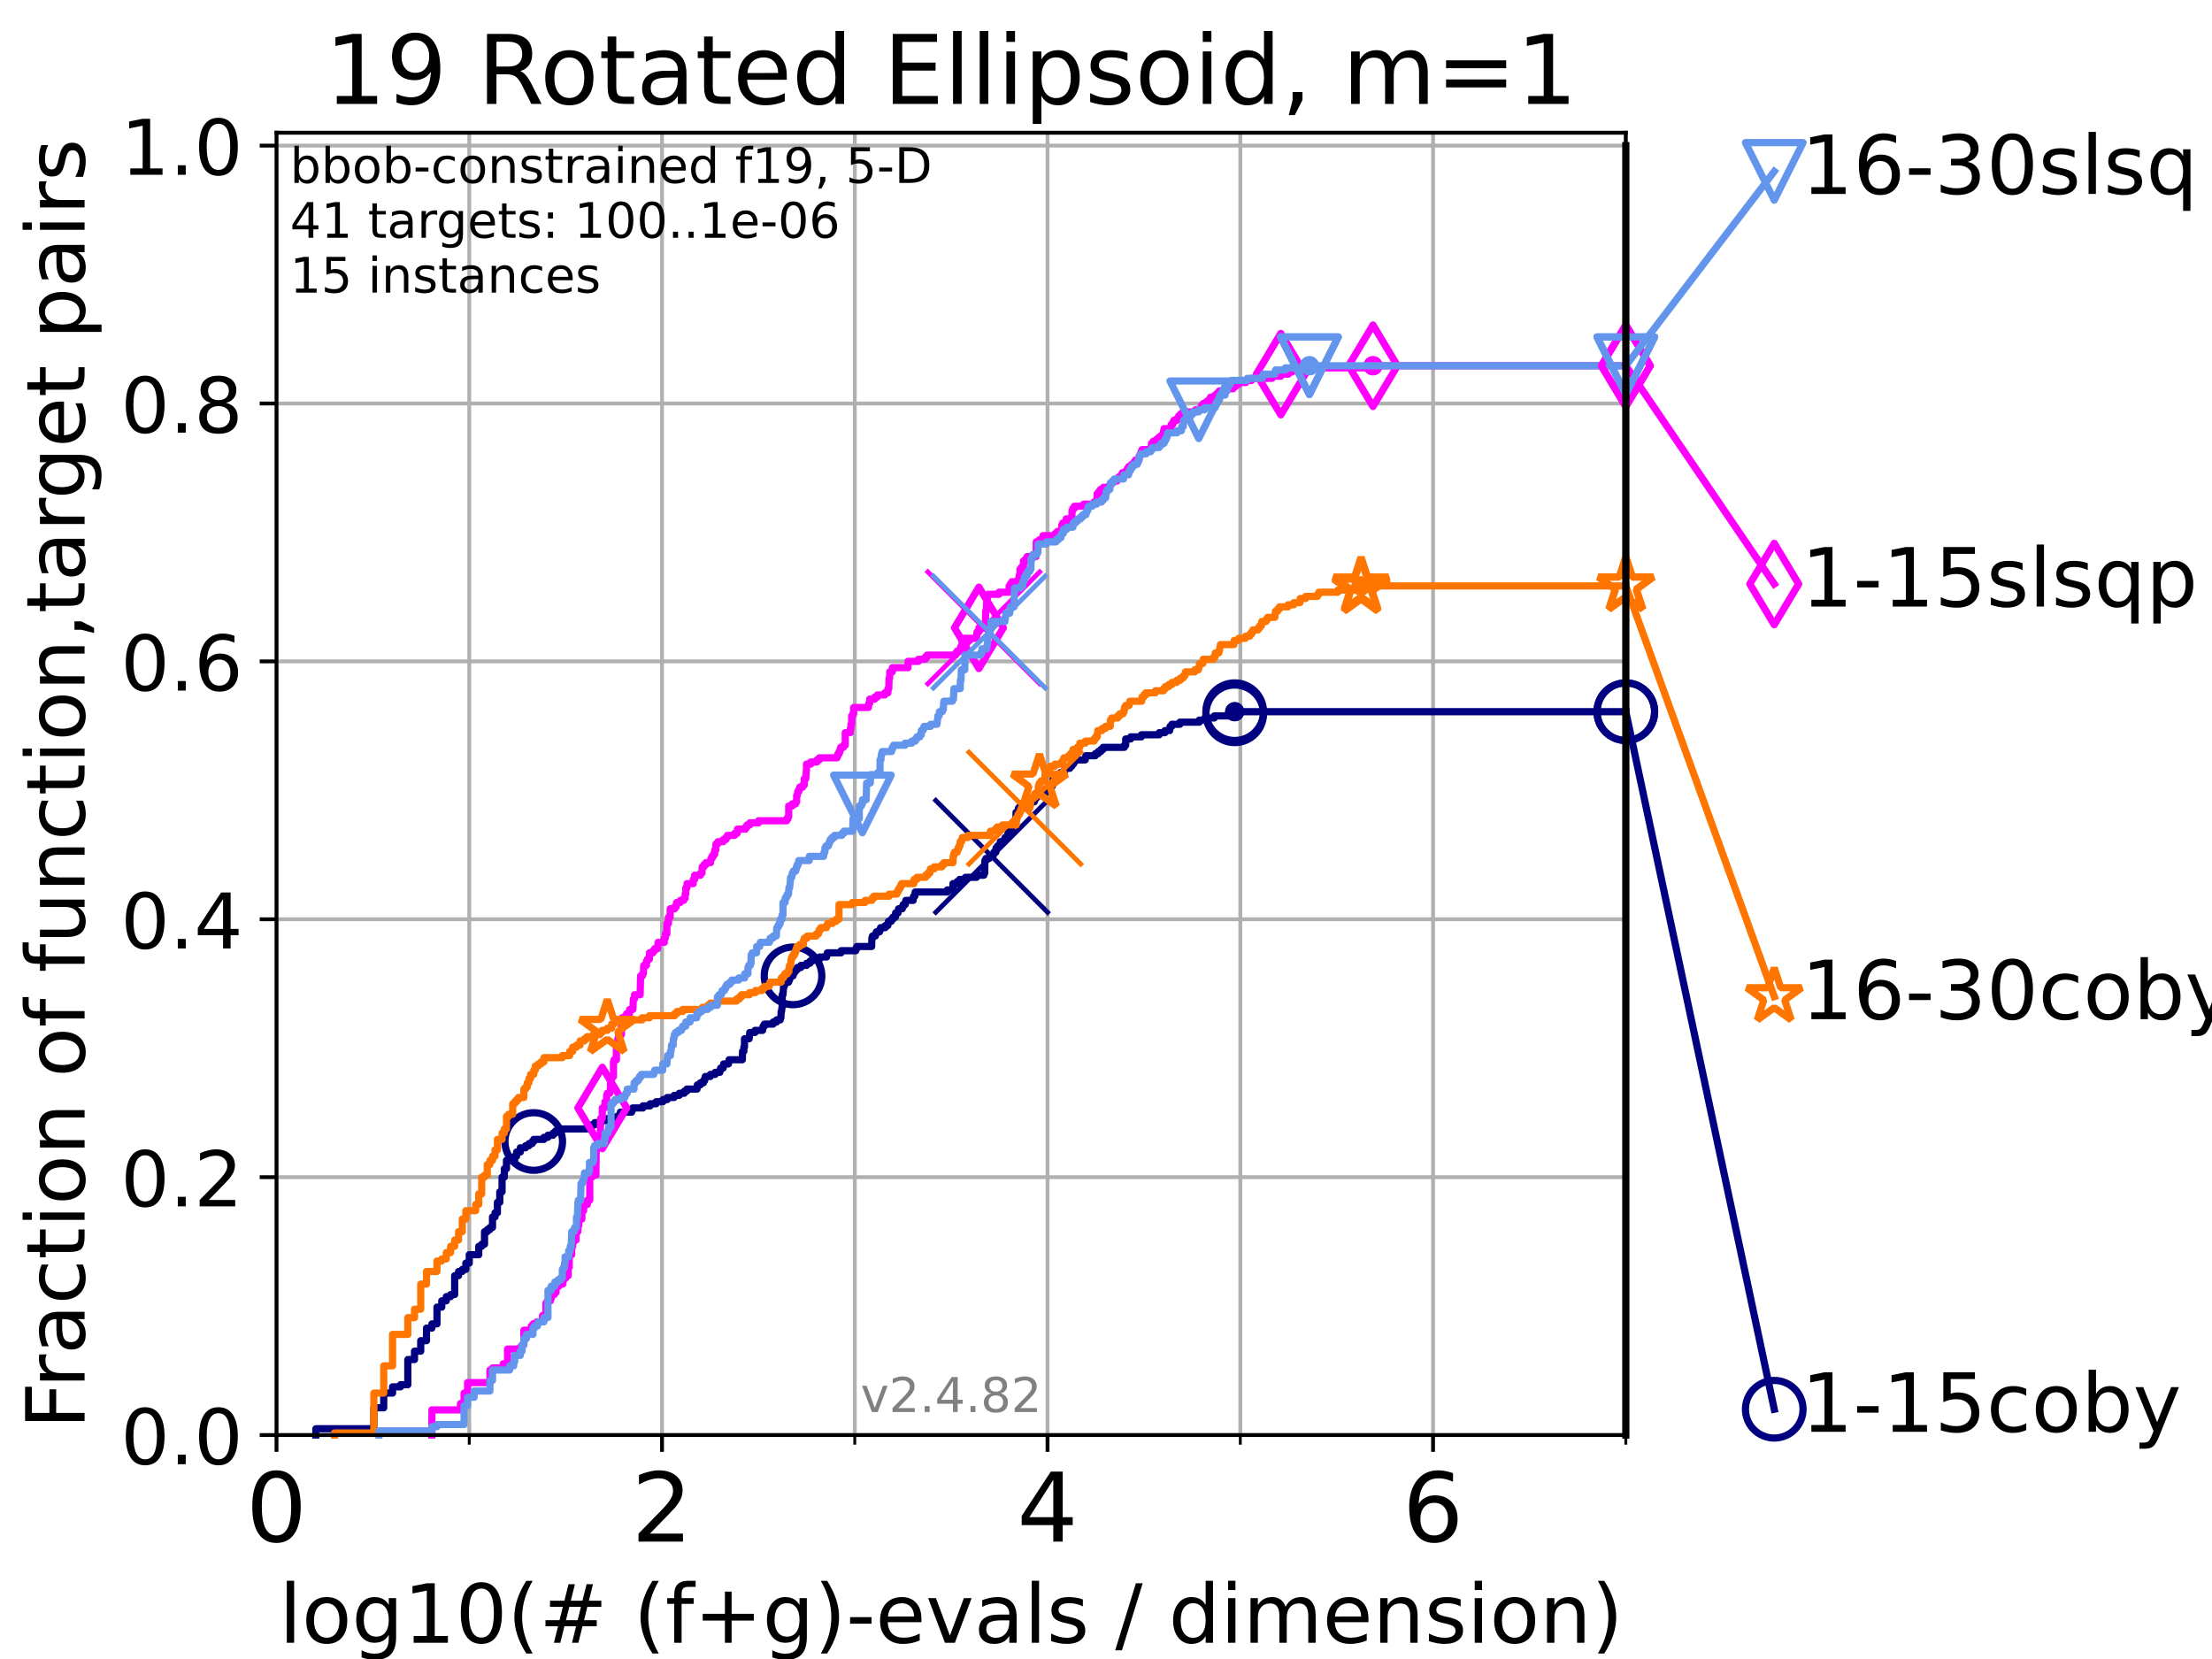 <?xml version="1.0" encoding="utf-8" standalone="no"?>
<!DOCTYPE svg PUBLIC "-//W3C//DTD SVG 1.1//EN"
  "http://www.w3.org/Graphics/SVG/1.1/DTD/svg11.dtd">
<!-- Created with matplotlib (https://matplotlib.org/) -->
<svg height="345.6pt" version="1.1" viewBox="0 0 460.8 345.6" width="460.8pt" xmlns="http://www.w3.org/2000/svg" xmlns:xlink="http://www.w3.org/1999/xlink">
 <defs>
  <style type="text/css">*{stroke-linecap:butt;stroke-linejoin:round;}</style>
 </defs>
 <g id="figure_1">
  <g id="patch_1">
   <path d="M 0 345.6 
L 460.8 345.6 
L 460.8 0 
L 0 0 
z
" style="fill:#ffffff;"/>
  </g>
  <g id="axes_1">
   <g id="patch_2">
    <path d="M 57.6 298.944 
L 338.688 298.944 
L 338.688 27.648 
L 57.6 27.648 
z
" style="fill:#ffffff;"/>
   </g>
   <g id="matplotlib.axis_1">
    <g id="xtick_1">
     <g id="line2d_1">
      <path clip-path="url(#p5ad742328b)" d="M 57.6 298.944 
L 57.6 27.648 
" style="fill:none;stroke:#b0b0b0;stroke-linecap:square;stroke-width:0.8;"/>
     </g>
     <g id="line2d_2">
      <defs>
       <path d="M 0 0 
L 0 3.5 
" id="m9299a0d29d" style="stroke:#000000;stroke-width:0.8;"/>
      </defs>
      <g>
       <use style="stroke:#000000;stroke-width:0.8;" x="57.6" xlink:href="#m9299a0d29d" y="298.944"/>
      </g>
     </g>
     <g id="text_1">
      <!-- 0 -->
      <g transform="translate(51.237 321.141)scale(0.2 -0.2)">
       <defs>
        <path d="M 31.781 66.406 
Q 24.172 66.406 20.328 58.906 
Q 16.5 51.422 16.5 36.375 
Q 16.5 21.391 20.328 13.891 
Q 24.172 6.391 31.781 6.391 
Q 39.453 6.391 43.281 13.891 
Q 47.125 21.391 47.125 36.375 
Q 47.125 51.422 43.281 58.906 
Q 39.453 66.406 31.781 66.406 
z
M 31.781 74.219 
Q 44.047 74.219 50.516 64.516 
Q 56.984 54.828 56.984 36.375 
Q 56.984 17.969 50.516 8.266 
Q 44.047 -1.422 31.781 -1.422 
Q 19.531 -1.422 13.062 8.266 
Q 6.594 17.969 6.594 36.375 
Q 6.594 54.828 13.062 64.516 
Q 19.531 74.219 31.781 74.219 
z
" id="DejaVuSans-48"/>
       </defs>
       <use xlink:href="#DejaVuSans-48"/>
      </g>
     </g>
    </g>
    <g id="xtick_2">
     <g id="line2d_3">
      <path clip-path="url(#p5ad742328b)" d="M 137.911 298.944 
L 137.911 27.648 
" style="fill:none;stroke:#b0b0b0;stroke-linecap:square;stroke-width:0.8;"/>
     </g>
     <g id="line2d_4">
      <g>
       <use style="stroke:#000000;stroke-width:0.8;" x="137.911" xlink:href="#m9299a0d29d" y="298.944"/>
      </g>
     </g>
     <g id="text_2">
      <!-- 2 -->
      <g transform="translate(131.548 321.141)scale(0.2 -0.2)">
       <defs>
        <path d="M 19.188 8.297 
L 53.609 8.297 
L 53.609 0 
L 7.328 0 
L 7.328 8.297 
Q 12.938 14.109 22.625 23.891 
Q 32.328 33.688 34.812 36.531 
Q 39.547 41.844 41.422 45.531 
Q 43.312 49.219 43.312 52.781 
Q 43.312 58.594 39.234 62.25 
Q 35.156 65.922 28.609 65.922 
Q 23.969 65.922 18.812 64.312 
Q 13.672 62.703 7.812 59.422 
L 7.812 69.391 
Q 13.766 71.781 18.938 73 
Q 24.125 74.219 28.422 74.219 
Q 39.75 74.219 46.484 68.547 
Q 53.219 62.891 53.219 53.422 
Q 53.219 48.922 51.531 44.891 
Q 49.859 40.875 45.406 35.406 
Q 44.188 33.984 37.641 27.219 
Q 31.109 20.453 19.188 8.297 
z
" id="DejaVuSans-50"/>
       </defs>
       <use xlink:href="#DejaVuSans-50"/>
      </g>
     </g>
    </g>
    <g id="xtick_3">
     <g id="line2d_5">
      <path clip-path="url(#p5ad742328b)" d="M 218.222 298.944 
L 218.222 27.648 
" style="fill:none;stroke:#b0b0b0;stroke-linecap:square;stroke-width:0.8;"/>
     </g>
     <g id="line2d_6">
      <g>
       <use style="stroke:#000000;stroke-width:0.8;" x="218.222" xlink:href="#m9299a0d29d" y="298.944"/>
      </g>
     </g>
     <g id="text_3">
      <!-- 4 -->
      <g transform="translate(211.859 321.141)scale(0.2 -0.2)">
       <defs>
        <path d="M 37.797 64.312 
L 12.891 25.391 
L 37.797 25.391 
z
M 35.203 72.906 
L 47.609 72.906 
L 47.609 25.391 
L 58.016 25.391 
L 58.016 17.188 
L 47.609 17.188 
L 47.609 0 
L 37.797 0 
L 37.797 17.188 
L 4.891 17.188 
L 4.891 26.703 
z
" id="DejaVuSans-52"/>
       </defs>
       <use xlink:href="#DejaVuSans-52"/>
      </g>
     </g>
    </g>
    <g id="xtick_4">
     <g id="line2d_7">
      <path clip-path="url(#p5ad742328b)" d="M 298.533 298.944 
L 298.533 27.648 
" style="fill:none;stroke:#b0b0b0;stroke-linecap:square;stroke-width:0.8;"/>
     </g>
     <g id="line2d_8">
      <g>
       <use style="stroke:#000000;stroke-width:0.8;" x="298.533" xlink:href="#m9299a0d29d" y="298.944"/>
      </g>
     </g>
     <g id="text_4">
      <!-- 6 -->
      <g transform="translate(292.17 321.141)scale(0.2 -0.2)">
       <defs>
        <path d="M 33.016 40.375 
Q 26.375 40.375 22.484 35.828 
Q 18.609 31.297 18.609 23.391 
Q 18.609 15.531 22.484 10.953 
Q 26.375 6.391 33.016 6.391 
Q 39.656 6.391 43.531 10.953 
Q 47.406 15.531 47.406 23.391 
Q 47.406 31.297 43.531 35.828 
Q 39.656 40.375 33.016 40.375 
z
M 52.594 71.297 
L 52.594 62.312 
Q 48.875 64.062 45.094 64.984 
Q 41.312 65.922 37.594 65.922 
Q 27.828 65.922 22.672 59.328 
Q 17.531 52.734 16.797 39.406 
Q 19.672 43.656 24.016 45.922 
Q 28.375 48.188 33.594 48.188 
Q 44.578 48.188 50.953 41.516 
Q 57.328 34.859 57.328 23.391 
Q 57.328 12.156 50.688 5.359 
Q 44.047 -1.422 33.016 -1.422 
Q 20.359 -1.422 13.672 8.266 
Q 6.984 17.969 6.984 36.375 
Q 6.984 53.656 15.188 63.938 
Q 23.391 74.219 37.203 74.219 
Q 40.922 74.219 44.703 73.484 
Q 48.484 72.75 52.594 71.297 
z
" id="DejaVuSans-54"/>
       </defs>
       <use xlink:href="#DejaVuSans-54"/>
      </g>
     </g>
    </g>
    <g id="xtick_5">
     <g id="line2d_9">
      <path clip-path="url(#p5ad742328b)" d="M 97.755 298.944 
L 97.755 27.648 
" style="fill:none;stroke:#b0b0b0;stroke-linecap:square;stroke-width:0.8;"/>
     </g>
     <g id="line2d_10">
      <defs>
       <path d="M 0 0 
L 0 2 
" id="mae4206e75b" style="stroke:#000000;stroke-width:0.6;"/>
      </defs>
      <g>
       <use style="stroke:#000000;stroke-width:0.6;" x="97.755" xlink:href="#mae4206e75b" y="298.944"/>
      </g>
     </g>
    </g>
    <g id="xtick_6">
     <g id="line2d_11">
      <path clip-path="url(#p5ad742328b)" d="M 178.066 298.944 
L 178.066 27.648 
" style="fill:none;stroke:#b0b0b0;stroke-linecap:square;stroke-width:0.8;"/>
     </g>
     <g id="line2d_12">
      <g>
       <use style="stroke:#000000;stroke-width:0.6;" x="178.066" xlink:href="#mae4206e75b" y="298.944"/>
      </g>
     </g>
    </g>
    <g id="xtick_7">
     <g id="line2d_13">
      <path clip-path="url(#p5ad742328b)" d="M 258.377 298.944 
L 258.377 27.648 
" style="fill:none;stroke:#b0b0b0;stroke-linecap:square;stroke-width:0.8;"/>
     </g>
     <g id="line2d_14">
      <g>
       <use style="stroke:#000000;stroke-width:0.6;" x="258.377" xlink:href="#mae4206e75b" y="298.944"/>
      </g>
     </g>
    </g>
    <g id="xtick_8">
     <g id="line2d_15">
      <path clip-path="url(#p5ad742328b)" d="M 338.688 298.944 
L 338.688 27.648 
" style="fill:none;stroke:#b0b0b0;stroke-linecap:square;stroke-width:0.8;"/>
     </g>
     <g id="line2d_16">
      <g>
       <use style="stroke:#000000;stroke-width:0.6;" x="338.688" xlink:href="#mae4206e75b" y="298.944"/>
      </g>
     </g>
    </g>
    <g id="text_5">
     <!-- log10(# (f+g)-evals / dimension) -->
     <g transform="translate(58.145 342.218)scale(0.17 -0.17)">
      <defs>
       <path d="M 9.422 75.984 
L 18.406 75.984 
L 18.406 0 
L 9.422 0 
z
" id="DejaVuSans-108"/>
       <path d="M 30.609 48.391 
Q 23.391 48.391 19.188 42.75 
Q 14.984 37.109 14.984 27.297 
Q 14.984 17.484 19.156 11.844 
Q 23.344 6.203 30.609 6.203 
Q 37.797 6.203 41.984 11.859 
Q 46.188 17.531 46.188 27.297 
Q 46.188 37.016 41.984 42.703 
Q 37.797 48.391 30.609 48.391 
z
M 30.609 56 
Q 42.328 56 49.016 48.375 
Q 55.719 40.766 55.719 27.297 
Q 55.719 13.875 49.016 6.219 
Q 42.328 -1.422 30.609 -1.422 
Q 18.844 -1.422 12.172 6.219 
Q 5.516 13.875 5.516 27.297 
Q 5.516 40.766 12.172 48.375 
Q 18.844 56 30.609 56 
z
" id="DejaVuSans-111"/>
       <path d="M 45.406 27.984 
Q 45.406 37.75 41.375 43.109 
Q 37.359 48.484 30.078 48.484 
Q 22.859 48.484 18.828 43.109 
Q 14.797 37.75 14.797 27.984 
Q 14.797 18.266 18.828 12.891 
Q 22.859 7.516 30.078 7.516 
Q 37.359 7.516 41.375 12.891 
Q 45.406 18.266 45.406 27.984 
z
M 54.391 6.781 
Q 54.391 -7.172 48.188 -13.984 
Q 42 -20.797 29.203 -20.797 
Q 24.469 -20.797 20.266 -20.094 
Q 16.062 -19.391 12.109 -17.922 
L 12.109 -9.188 
Q 16.062 -11.328 19.922 -12.344 
Q 23.781 -13.375 27.781 -13.375 
Q 36.625 -13.375 41.016 -8.766 
Q 45.406 -4.156 45.406 5.172 
L 45.406 9.625 
Q 42.625 4.781 38.281 2.391 
Q 33.938 0 27.875 0 
Q 17.828 0 11.672 7.656 
Q 5.516 15.328 5.516 27.984 
Q 5.516 40.672 11.672 48.328 
Q 17.828 56 27.875 56 
Q 33.938 56 38.281 53.609 
Q 42.625 51.219 45.406 46.391 
L 45.406 54.688 
L 54.391 54.688 
z
" id="DejaVuSans-103"/>
       <path d="M 12.406 8.297 
L 28.516 8.297 
L 28.516 63.922 
L 10.984 60.406 
L 10.984 69.391 
L 28.422 72.906 
L 38.281 72.906 
L 38.281 8.297 
L 54.391 8.297 
L 54.391 0 
L 12.406 0 
z
" id="DejaVuSans-49"/>
       <path d="M 31 75.875 
Q 24.469 64.656 21.281 53.656 
Q 18.109 42.672 18.109 31.391 
Q 18.109 20.125 21.312 9.062 
Q 24.516 -2 31 -13.188 
L 23.188 -13.188 
Q 15.875 -1.703 12.234 9.375 
Q 8.594 20.453 8.594 31.391 
Q 8.594 42.281 12.203 53.312 
Q 15.828 64.359 23.188 75.875 
z
" id="DejaVuSans-40"/>
       <path d="M 51.125 44 
L 36.922 44 
L 32.812 27.688 
L 47.125 27.688 
z
M 43.797 71.781 
L 38.719 51.516 
L 52.984 51.516 
L 58.109 71.781 
L 65.922 71.781 
L 60.891 51.516 
L 76.125 51.516 
L 76.125 44 
L 58.984 44 
L 54.984 27.688 
L 70.516 27.688 
L 70.516 20.219 
L 53.078 20.219 
L 48 0 
L 40.188 0 
L 45.219 20.219 
L 30.906 20.219 
L 25.875 0 
L 18.016 0 
L 23.094 20.219 
L 7.719 20.219 
L 7.719 27.688 
L 24.906 27.688 
L 29 44 
L 13.281 44 
L 13.281 51.516 
L 30.906 51.516 
L 35.891 71.781 
z
" id="DejaVuSans-35"/>
       <path id="DejaVuSans-32"/>
       <path d="M 37.109 75.984 
L 37.109 68.5 
L 28.516 68.5 
Q 23.688 68.5 21.797 66.547 
Q 19.922 64.594 19.922 59.516 
L 19.922 54.688 
L 34.719 54.688 
L 34.719 47.703 
L 19.922 47.703 
L 19.922 0 
L 10.891 0 
L 10.891 47.703 
L 2.297 47.703 
L 2.297 54.688 
L 10.891 54.688 
L 10.891 58.5 
Q 10.891 67.625 15.141 71.797 
Q 19.391 75.984 28.609 75.984 
z
" id="DejaVuSans-102"/>
       <path d="M 46 62.703 
L 46 35.5 
L 73.188 35.5 
L 73.188 27.203 
L 46 27.203 
L 46 0 
L 37.797 0 
L 37.797 27.203 
L 10.594 27.203 
L 10.594 35.5 
L 37.797 35.5 
L 37.797 62.703 
z
" id="DejaVuSans-43"/>
       <path d="M 8.016 75.875 
L 15.828 75.875 
Q 23.141 64.359 26.781 53.312 
Q 30.422 42.281 30.422 31.391 
Q 30.422 20.453 26.781 9.375 
Q 23.141 -1.703 15.828 -13.188 
L 8.016 -13.188 
Q 14.5 -2 17.703 9.062 
Q 20.906 20.125 20.906 31.391 
Q 20.906 42.672 17.703 53.656 
Q 14.5 64.656 8.016 75.875 
z
" id="DejaVuSans-41"/>
       <path d="M 4.891 31.391 
L 31.203 31.391 
L 31.203 23.391 
L 4.891 23.391 
z
" id="DejaVuSans-45"/>
       <path d="M 56.203 29.594 
L 56.203 25.203 
L 14.891 25.203 
Q 15.484 15.922 20.484 11.062 
Q 25.484 6.203 34.422 6.203 
Q 39.594 6.203 44.453 7.469 
Q 49.312 8.734 54.109 11.281 
L 54.109 2.781 
Q 49.266 0.734 44.188 -0.344 
Q 39.109 -1.422 33.891 -1.422 
Q 20.797 -1.422 13.156 6.188 
Q 5.516 13.812 5.516 26.812 
Q 5.516 40.234 12.766 48.109 
Q 20.016 56 32.328 56 
Q 43.359 56 49.781 48.891 
Q 56.203 41.797 56.203 29.594 
z
M 47.219 32.234 
Q 47.125 39.594 43.094 43.984 
Q 39.062 48.391 32.422 48.391 
Q 24.906 48.391 20.391 44.141 
Q 15.875 39.891 15.188 32.172 
z
" id="DejaVuSans-101"/>
       <path d="M 2.984 54.688 
L 12.5 54.688 
L 29.594 8.797 
L 46.688 54.688 
L 56.203 54.688 
L 35.688 0 
L 23.484 0 
z
" id="DejaVuSans-118"/>
       <path d="M 34.281 27.484 
Q 23.391 27.484 19.188 25 
Q 14.984 22.516 14.984 16.5 
Q 14.984 11.719 18.141 8.906 
Q 21.297 6.109 26.703 6.109 
Q 34.188 6.109 38.703 11.406 
Q 43.219 16.703 43.219 25.484 
L 43.219 27.484 
z
M 52.203 31.203 
L 52.203 0 
L 43.219 0 
L 43.219 8.297 
Q 40.141 3.328 35.547 0.953 
Q 30.953 -1.422 24.312 -1.422 
Q 15.922 -1.422 10.953 3.297 
Q 6 8.016 6 15.922 
Q 6 25.141 12.172 29.828 
Q 18.359 34.516 30.609 34.516 
L 43.219 34.516 
L 43.219 35.406 
Q 43.219 41.609 39.141 45 
Q 35.062 48.391 27.688 48.391 
Q 23 48.391 18.547 47.266 
Q 14.109 46.141 10.016 43.891 
L 10.016 52.203 
Q 14.938 54.109 19.578 55.047 
Q 24.219 56 28.609 56 
Q 40.484 56 46.344 49.844 
Q 52.203 43.703 52.203 31.203 
z
" id="DejaVuSans-97"/>
       <path d="M 44.281 53.078 
L 44.281 44.578 
Q 40.484 46.531 36.375 47.5 
Q 32.281 48.484 27.875 48.484 
Q 21.188 48.484 17.844 46.438 
Q 14.5 44.391 14.5 40.281 
Q 14.5 37.156 16.891 35.375 
Q 19.281 33.594 26.516 31.984 
L 29.594 31.297 
Q 39.156 29.25 43.188 25.516 
Q 47.219 21.781 47.219 15.094 
Q 47.219 7.469 41.188 3.016 
Q 35.156 -1.422 24.609 -1.422 
Q 20.219 -1.422 15.453 -0.562 
Q 10.688 0.297 5.422 2 
L 5.422 11.281 
Q 10.406 8.688 15.234 7.391 
Q 20.062 6.109 24.812 6.109 
Q 31.156 6.109 34.562 8.281 
Q 37.984 10.453 37.984 14.406 
Q 37.984 18.062 35.516 20.016 
Q 33.062 21.969 24.703 23.781 
L 21.578 24.516 
Q 13.234 26.266 9.516 29.906 
Q 5.812 33.547 5.812 39.891 
Q 5.812 47.609 11.281 51.797 
Q 16.75 56 26.812 56 
Q 31.781 56 36.172 55.266 
Q 40.578 54.547 44.281 53.078 
z
" id="DejaVuSans-115"/>
       <path d="M 25.391 72.906 
L 33.688 72.906 
L 8.297 -9.281 
L 0 -9.281 
z
" id="DejaVuSans-47"/>
       <path d="M 45.406 46.391 
L 45.406 75.984 
L 54.391 75.984 
L 54.391 0 
L 45.406 0 
L 45.406 8.203 
Q 42.578 3.328 38.25 0.953 
Q 33.938 -1.422 27.875 -1.422 
Q 17.969 -1.422 11.734 6.484 
Q 5.516 14.406 5.516 27.297 
Q 5.516 40.188 11.734 48.094 
Q 17.969 56 27.875 56 
Q 33.938 56 38.25 53.625 
Q 42.578 51.266 45.406 46.391 
z
M 14.797 27.297 
Q 14.797 17.391 18.875 11.75 
Q 22.953 6.109 30.078 6.109 
Q 37.203 6.109 41.297 11.75 
Q 45.406 17.391 45.406 27.297 
Q 45.406 37.203 41.297 42.844 
Q 37.203 48.484 30.078 48.484 
Q 22.953 48.484 18.875 42.844 
Q 14.797 37.203 14.797 27.297 
z
" id="DejaVuSans-100"/>
       <path d="M 9.422 54.688 
L 18.406 54.688 
L 18.406 0 
L 9.422 0 
z
M 9.422 75.984 
L 18.406 75.984 
L 18.406 64.594 
L 9.422 64.594 
z
" id="DejaVuSans-105"/>
       <path d="M 52 44.188 
Q 55.375 50.25 60.062 53.125 
Q 64.75 56 71.094 56 
Q 79.641 56 84.281 50.016 
Q 88.922 44.047 88.922 33.016 
L 88.922 0 
L 79.891 0 
L 79.891 32.719 
Q 79.891 40.578 77.094 44.375 
Q 74.312 48.188 68.609 48.188 
Q 61.625 48.188 57.562 43.547 
Q 53.516 38.922 53.516 30.906 
L 53.516 0 
L 44.484 0 
L 44.484 32.719 
Q 44.484 40.625 41.703 44.406 
Q 38.922 48.188 33.109 48.188 
Q 26.219 48.188 22.156 43.531 
Q 18.109 38.875 18.109 30.906 
L 18.109 0 
L 9.078 0 
L 9.078 54.688 
L 18.109 54.688 
L 18.109 46.188 
Q 21.188 51.219 25.484 53.609 
Q 29.781 56 35.688 56 
Q 41.656 56 45.828 52.969 
Q 50 49.953 52 44.188 
z
" id="DejaVuSans-109"/>
       <path d="M 54.891 33.016 
L 54.891 0 
L 45.906 0 
L 45.906 32.719 
Q 45.906 40.484 42.875 44.328 
Q 39.844 48.188 33.797 48.188 
Q 26.516 48.188 22.312 43.547 
Q 18.109 38.922 18.109 30.906 
L 18.109 0 
L 9.078 0 
L 9.078 54.688 
L 18.109 54.688 
L 18.109 46.188 
Q 21.344 51.125 25.703 53.562 
Q 30.078 56 35.797 56 
Q 45.219 56 50.047 50.172 
Q 54.891 44.344 54.891 33.016 
z
" id="DejaVuSans-110"/>
      </defs>
      <use xlink:href="#DejaVuSans-108"/>
      <use x="27.783" xlink:href="#DejaVuSans-111"/>
      <use x="88.965" xlink:href="#DejaVuSans-103"/>
      <use x="152.441" xlink:href="#DejaVuSans-49"/>
      <use x="216.064" xlink:href="#DejaVuSans-48"/>
      <use x="279.688" xlink:href="#DejaVuSans-40"/>
      <use x="318.701" xlink:href="#DejaVuSans-35"/>
      <use x="402.49" xlink:href="#DejaVuSans-32"/>
      <use x="434.277" xlink:href="#DejaVuSans-40"/>
      <use x="473.291" xlink:href="#DejaVuSans-102"/>
      <use x="508.496" xlink:href="#DejaVuSans-43"/>
      <use x="592.285" xlink:href="#DejaVuSans-103"/>
      <use x="655.762" xlink:href="#DejaVuSans-41"/>
      <use x="694.775" xlink:href="#DejaVuSans-45"/>
      <use x="730.859" xlink:href="#DejaVuSans-101"/>
      <use x="792.383" xlink:href="#DejaVuSans-118"/>
      <use x="851.562" xlink:href="#DejaVuSans-97"/>
      <use x="912.842" xlink:href="#DejaVuSans-108"/>
      <use x="940.625" xlink:href="#DejaVuSans-115"/>
      <use x="992.725" xlink:href="#DejaVuSans-32"/>
      <use x="1024.512" xlink:href="#DejaVuSans-47"/>
      <use x="1058.203" xlink:href="#DejaVuSans-32"/>
      <use x="1089.99" xlink:href="#DejaVuSans-100"/>
      <use x="1153.467" xlink:href="#DejaVuSans-105"/>
      <use x="1181.25" xlink:href="#DejaVuSans-109"/>
      <use x="1278.662" xlink:href="#DejaVuSans-101"/>
      <use x="1340.186" xlink:href="#DejaVuSans-110"/>
      <use x="1403.564" xlink:href="#DejaVuSans-115"/>
      <use x="1455.664" xlink:href="#DejaVuSans-105"/>
      <use x="1483.447" xlink:href="#DejaVuSans-111"/>
      <use x="1544.629" xlink:href="#DejaVuSans-110"/>
      <use x="1608.008" xlink:href="#DejaVuSans-41"/>
     </g>
    </g>
   </g>
   <g id="matplotlib.axis_2">
    <g id="ytick_1">
     <g id="line2d_17">
      <path clip-path="url(#p5ad742328b)" d="M 57.6 298.944 
L 338.688 298.944 
" style="fill:none;stroke:#b0b0b0;stroke-linecap:square;stroke-width:0.8;"/>
     </g>
     <g id="line2d_18">
      <defs>
       <path d="M 0 0 
L -3.5 0 
" id="m32729b905e" style="stroke:#000000;stroke-width:0.8;"/>
      </defs>
      <g>
       <use style="stroke:#000000;stroke-width:0.8;" x="57.6" xlink:href="#m32729b905e" y="298.944"/>
      </g>
     </g>
     <g id="text_6">
      <!-- 0.0 -->
      <g transform="translate(25.155 305.023)scale(0.16 -0.16)">
       <defs>
        <path d="M 10.688 12.406 
L 21 12.406 
L 21 0 
L 10.688 0 
z
" id="DejaVuSans-46"/>
       </defs>
       <use xlink:href="#DejaVuSans-48"/>
       <use x="63.623" xlink:href="#DejaVuSans-46"/>
       <use x="95.41" xlink:href="#DejaVuSans-48"/>
      </g>
     </g>
    </g>
    <g id="ytick_2">
     <g id="line2d_19">
      <path clip-path="url(#p5ad742328b)" d="M 57.6 245.222 
L 338.688 245.222 
" style="fill:none;stroke:#b0b0b0;stroke-linecap:square;stroke-width:0.8;"/>
     </g>
     <g id="line2d_20">
      <g>
       <use style="stroke:#000000;stroke-width:0.8;" x="57.6" xlink:href="#m32729b905e" y="245.222"/>
      </g>
     </g>
     <g id="text_7">
      <!-- 0.2 -->
      <g transform="translate(25.155 251.301)scale(0.16 -0.16)">
       <use xlink:href="#DejaVuSans-48"/>
       <use x="63.623" xlink:href="#DejaVuSans-46"/>
       <use x="95.41" xlink:href="#DejaVuSans-50"/>
      </g>
     </g>
    </g>
    <g id="ytick_3">
     <g id="line2d_21">
      <path clip-path="url(#p5ad742328b)" d="M 57.6 191.5 
L 338.688 191.5 
" style="fill:none;stroke:#b0b0b0;stroke-linecap:square;stroke-width:0.8;"/>
     </g>
     <g id="line2d_22">
      <g>
       <use style="stroke:#000000;stroke-width:0.8;" x="57.6" xlink:href="#m32729b905e" y="191.5"/>
      </g>
     </g>
     <g id="text_8">
      <!-- 0.4 -->
      <g transform="translate(25.155 197.579)scale(0.16 -0.16)">
       <use xlink:href="#DejaVuSans-48"/>
       <use x="63.623" xlink:href="#DejaVuSans-46"/>
       <use x="95.41" xlink:href="#DejaVuSans-52"/>
      </g>
     </g>
    </g>
    <g id="ytick_4">
     <g id="line2d_23">
      <path clip-path="url(#p5ad742328b)" d="M 57.6 137.778 
L 338.688 137.778 
" style="fill:none;stroke:#b0b0b0;stroke-linecap:square;stroke-width:0.8;"/>
     </g>
     <g id="line2d_24">
      <g>
       <use style="stroke:#000000;stroke-width:0.8;" x="57.6" xlink:href="#m32729b905e" y="137.778"/>
      </g>
     </g>
     <g id="text_9">
      <!-- 0.6 -->
      <g transform="translate(25.155 143.857)scale(0.16 -0.16)">
       <use xlink:href="#DejaVuSans-48"/>
       <use x="63.623" xlink:href="#DejaVuSans-46"/>
       <use x="95.41" xlink:href="#DejaVuSans-54"/>
      </g>
     </g>
    </g>
    <g id="ytick_5">
     <g id="line2d_25">
      <path clip-path="url(#p5ad742328b)" d="M 57.6 84.056 
L 338.688 84.056 
" style="fill:none;stroke:#b0b0b0;stroke-linecap:square;stroke-width:0.8;"/>
     </g>
     <g id="line2d_26">
      <g>
       <use style="stroke:#000000;stroke-width:0.8;" x="57.6" xlink:href="#m32729b905e" y="84.056"/>
      </g>
     </g>
     <g id="text_10">
      <!-- 0.8 -->
      <g transform="translate(25.155 90.135)scale(0.16 -0.16)">
       <defs>
        <path d="M 31.781 34.625 
Q 24.75 34.625 20.719 30.859 
Q 16.703 27.094 16.703 20.516 
Q 16.703 13.922 20.719 10.156 
Q 24.75 6.391 31.781 6.391 
Q 38.812 6.391 42.859 10.172 
Q 46.922 13.969 46.922 20.516 
Q 46.922 27.094 42.891 30.859 
Q 38.875 34.625 31.781 34.625 
z
M 21.922 38.812 
Q 15.578 40.375 12.031 44.719 
Q 8.5 49.078 8.5 55.328 
Q 8.5 64.062 14.719 69.141 
Q 20.953 74.219 31.781 74.219 
Q 42.672 74.219 48.875 69.141 
Q 55.078 64.062 55.078 55.328 
Q 55.078 49.078 51.531 44.719 
Q 48 40.375 41.703 38.812 
Q 48.828 37.156 52.797 32.312 
Q 56.781 27.484 56.781 20.516 
Q 56.781 9.906 50.312 4.234 
Q 43.844 -1.422 31.781 -1.422 
Q 19.734 -1.422 13.25 4.234 
Q 6.781 9.906 6.781 20.516 
Q 6.781 27.484 10.781 32.312 
Q 14.797 37.156 21.922 38.812 
z
M 18.312 54.391 
Q 18.312 48.734 21.844 45.562 
Q 25.391 42.391 31.781 42.391 
Q 38.141 42.391 41.719 45.562 
Q 45.312 48.734 45.312 54.391 
Q 45.312 60.062 41.719 63.234 
Q 38.141 66.406 31.781 66.406 
Q 25.391 66.406 21.844 63.234 
Q 18.312 60.062 18.312 54.391 
z
" id="DejaVuSans-56"/>
       </defs>
       <use xlink:href="#DejaVuSans-48"/>
       <use x="63.623" xlink:href="#DejaVuSans-46"/>
       <use x="95.41" xlink:href="#DejaVuSans-56"/>
      </g>
     </g>
    </g>
    <g id="ytick_6">
     <g id="line2d_27">
      <path clip-path="url(#p5ad742328b)" d="M 57.6 30.334 
L 338.688 30.334 
" style="fill:none;stroke:#b0b0b0;stroke-linecap:square;stroke-width:0.8;"/>
     </g>
     <g id="line2d_28">
      <g>
       <use style="stroke:#000000;stroke-width:0.8;" x="57.6" xlink:href="#m32729b905e" y="30.334"/>
      </g>
     </g>
     <g id="text_11">
      <!-- 1.0 -->
      <g transform="translate(25.155 36.413)scale(0.16 -0.16)">
       <use xlink:href="#DejaVuSans-49"/>
       <use x="63.623" xlink:href="#DejaVuSans-46"/>
       <use x="95.41" xlink:href="#DejaVuSans-48"/>
      </g>
     </g>
    </g>
    <g id="text_12">
     <!-- Fraction of function,target pairs -->
     <g transform="translate(17.62 297.681)rotate(-90)scale(0.17 -0.17)">
      <defs>
       <path d="M 9.812 72.906 
L 51.703 72.906 
L 51.703 64.594 
L 19.672 64.594 
L 19.672 43.109 
L 48.578 43.109 
L 48.578 34.812 
L 19.672 34.812 
L 19.672 0 
L 9.812 0 
z
" id="DejaVuSans-70"/>
       <path d="M 41.109 46.297 
Q 39.594 47.172 37.812 47.578 
Q 36.031 48 33.891 48 
Q 26.266 48 22.188 43.047 
Q 18.109 38.094 18.109 28.812 
L 18.109 0 
L 9.078 0 
L 9.078 54.688 
L 18.109 54.688 
L 18.109 46.188 
Q 20.953 51.172 25.484 53.578 
Q 30.031 56 36.531 56 
Q 37.453 56 38.578 55.875 
Q 39.703 55.766 41.062 55.516 
z
" id="DejaVuSans-114"/>
       <path d="M 48.781 52.594 
L 48.781 44.188 
Q 44.969 46.297 41.141 47.344 
Q 37.312 48.391 33.406 48.391 
Q 24.656 48.391 19.812 42.844 
Q 14.984 37.312 14.984 27.297 
Q 14.984 17.281 19.812 11.734 
Q 24.656 6.203 33.406 6.203 
Q 37.312 6.203 41.141 7.25 
Q 44.969 8.297 48.781 10.406 
L 48.781 2.094 
Q 45.016 0.344 40.984 -0.531 
Q 36.969 -1.422 32.422 -1.422 
Q 20.062 -1.422 12.781 6.344 
Q 5.516 14.109 5.516 27.297 
Q 5.516 40.672 12.859 48.328 
Q 20.219 56 33.016 56 
Q 37.156 56 41.109 55.141 
Q 45.062 54.297 48.781 52.594 
z
" id="DejaVuSans-99"/>
       <path d="M 18.312 70.219 
L 18.312 54.688 
L 36.812 54.688 
L 36.812 47.703 
L 18.312 47.703 
L 18.312 18.016 
Q 18.312 11.328 20.141 9.422 
Q 21.969 7.516 27.594 7.516 
L 36.812 7.516 
L 36.812 0 
L 27.594 0 
Q 17.188 0 13.234 3.875 
Q 9.281 7.766 9.281 18.016 
L 9.281 47.703 
L 2.688 47.703 
L 2.688 54.688 
L 9.281 54.688 
L 9.281 70.219 
z
" id="DejaVuSans-116"/>
       <path d="M 8.5 21.578 
L 8.5 54.688 
L 17.484 54.688 
L 17.484 21.922 
Q 17.484 14.156 20.5 10.266 
Q 23.531 6.391 29.594 6.391 
Q 36.859 6.391 41.078 11.031 
Q 45.312 15.672 45.312 23.688 
L 45.312 54.688 
L 54.297 54.688 
L 54.297 0 
L 45.312 0 
L 45.312 8.406 
Q 42.047 3.422 37.719 1 
Q 33.406 -1.422 27.688 -1.422 
Q 18.266 -1.422 13.375 4.438 
Q 8.5 10.297 8.5 21.578 
z
M 31.109 56 
z
" id="DejaVuSans-117"/>
       <path d="M 11.719 12.406 
L 22.016 12.406 
L 22.016 4 
L 14.016 -11.625 
L 7.719 -11.625 
L 11.719 4 
z
" id="DejaVuSans-44"/>
       <path d="M 18.109 8.203 
L 18.109 -20.797 
L 9.078 -20.797 
L 9.078 54.688 
L 18.109 54.688 
L 18.109 46.391 
Q 20.953 51.266 25.266 53.625 
Q 29.594 56 35.594 56 
Q 45.562 56 51.781 48.094 
Q 58.016 40.188 58.016 27.297 
Q 58.016 14.406 51.781 6.484 
Q 45.562 -1.422 35.594 -1.422 
Q 29.594 -1.422 25.266 0.953 
Q 20.953 3.328 18.109 8.203 
z
M 48.688 27.297 
Q 48.688 37.203 44.609 42.844 
Q 40.531 48.484 33.406 48.484 
Q 26.266 48.484 22.188 42.844 
Q 18.109 37.203 18.109 27.297 
Q 18.109 17.391 22.188 11.75 
Q 26.266 6.109 33.406 6.109 
Q 40.531 6.109 44.609 11.75 
Q 48.688 17.391 48.688 27.297 
z
" id="DejaVuSans-112"/>
      </defs>
      <use xlink:href="#DejaVuSans-70"/>
      <use x="50.27" xlink:href="#DejaVuSans-114"/>
      <use x="91.383" xlink:href="#DejaVuSans-97"/>
      <use x="152.662" xlink:href="#DejaVuSans-99"/>
      <use x="207.643" xlink:href="#DejaVuSans-116"/>
      <use x="246.852" xlink:href="#DejaVuSans-105"/>
      <use x="274.635" xlink:href="#DejaVuSans-111"/>
      <use x="335.816" xlink:href="#DejaVuSans-110"/>
      <use x="399.195" xlink:href="#DejaVuSans-32"/>
      <use x="430.982" xlink:href="#DejaVuSans-111"/>
      <use x="492.164" xlink:href="#DejaVuSans-102"/>
      <use x="527.369" xlink:href="#DejaVuSans-32"/>
      <use x="559.156" xlink:href="#DejaVuSans-102"/>
      <use x="594.361" xlink:href="#DejaVuSans-117"/>
      <use x="657.74" xlink:href="#DejaVuSans-110"/>
      <use x="721.119" xlink:href="#DejaVuSans-99"/>
      <use x="776.1" xlink:href="#DejaVuSans-116"/>
      <use x="815.309" xlink:href="#DejaVuSans-105"/>
      <use x="843.092" xlink:href="#DejaVuSans-111"/>
      <use x="904.273" xlink:href="#DejaVuSans-110"/>
      <use x="967.652" xlink:href="#DejaVuSans-44"/>
      <use x="999.439" xlink:href="#DejaVuSans-116"/>
      <use x="1038.648" xlink:href="#DejaVuSans-97"/>
      <use x="1099.928" xlink:href="#DejaVuSans-114"/>
      <use x="1139.291" xlink:href="#DejaVuSans-103"/>
      <use x="1202.768" xlink:href="#DejaVuSans-101"/>
      <use x="1264.291" xlink:href="#DejaVuSans-116"/>
      <use x="1303.5" xlink:href="#DejaVuSans-32"/>
      <use x="1335.287" xlink:href="#DejaVuSans-112"/>
      <use x="1398.764" xlink:href="#DejaVuSans-97"/>
      <use x="1460.043" xlink:href="#DejaVuSans-105"/>
      <use x="1487.826" xlink:href="#DejaVuSans-114"/>
      <use x="1528.939" xlink:href="#DejaVuSans-115"/>
     </g>
    </g>
   </g>
   <g id="line2d_29">
    <defs>
     <path d="M 0 1.5 
C 0.398 1.5 0.779 1.342 1.061 1.061 
C 1.342 0.779 1.5 0.398 1.5 0 
C 1.5 -0.398 1.342 -0.779 1.061 -1.061 
C 0.779 -1.342 0.398 -1.5 0 -1.5 
C -0.398 -1.5 -0.779 -1.342 -1.061 -1.061 
C -1.342 -0.779 -1.5 -0.398 -1.5 0 
C -1.5 0.398 -1.342 0.779 -1.061 1.061 
C -0.779 1.342 -0.398 1.5 0 1.5 
z
" id="m3003e27410" style="stroke:#000080;"/>
    </defs>
    <g>
     <use style="fill:#000080;stroke:#000080;" x="257.21" xlink:href="#m3003e27410" y="148.26"/>
     <use style="fill:#000080;stroke:#000080;" x="257.21" xlink:href="#m3003e27410" y="148.26"/>
    </g>
   </g>
   <g id="line2d_30">
    <path d="M 65.797 298.944 
L 65.797 297.634 
L 77.885 297.634 
L 77.885 293.266 
L 79.939 293.266 
L 79.939 290.209 
L 81.776 290.209 
L 81.776 288.898 
L 83.438 288.898 
L 83.438 288.462 
L 84.956 288.462 
L 84.956 283.22 
L 86.351 283.22 
L 86.351 281.473 
L 87.644 281.473 
L 87.644 279.29 
L 88.847 279.29 
L 88.847 276.669 
L 89.973 276.669 
L 89.973 275.796 
L 91.03 275.796 
L 91.03 272.301 
L 92.027 272.301 
L 92.027 270.991 
L 92.969 270.991 
L 92.969 270.118 
L 93.864 270.118 
L 93.864 269.681 
L 94.715 269.681 
L 94.715 265.75 
L 95.526 265.75 
L 95.526 264.876 
L 96.301 264.876 
L 96.301 264.44 
L 97.044 264.44 
L 97.044 263.129 
L 97.755 263.129 
L 97.755 261.382 
L 99.732 261.382 
L 99.732 259.635 
L 100.344 259.635 
L 100.344 259.198 
L 100.935 259.198 
L 100.935 256.578 
L 101.507 256.578 
L 101.507 256.141 
L 102.06 256.141 
L 102.06 255.704 
L 102.597 255.704 
L 102.597 253.521 
L 103.118 253.521 
L 103.118 252.647 
L 103.623 252.647 
L 103.623 250.463 
L 104.115 250.463 
L 104.115 248.279 
L 104.592 248.279 
L 104.592 245.222 
L 105.057 245.222 
L 105.057 243.475 
L 105.51 243.475 
L 105.51 241.728 
L 107.213 241.728 
L 107.213 240.854 
L 107.614 240.854 
L 107.614 239.981 
L 108.389 239.981 
L 108.389 239.107 
L 109.491 239.107 
L 109.491 238.671 
L 110.189 238.671 
L 110.189 238.234 
L 110.86 238.234 
L 110.86 237.797 
L 111.186 237.797 
L 111.186 237.36 
L 113.311 237.36 
L 113.311 236.924 
L 114.148 236.924 
L 114.148 236.487 
L 115.206 236.487 
L 115.206 236.05 
L 115.711 236.05 
L 115.711 235.613 
L 116.68 235.613 
L 116.68 235.176 
L 122.277 235.176 
L 122.277 234.74 
L 123.274 234.74 
L 123.274 234.303 
L 123.908 234.303 
L 123.908 233.866 
L 125.256 233.866 
L 125.256 233.429 
L 126.64 233.429 
L 126.64 232.993 
L 128.531 232.993 
L 128.531 232.556 
L 129.118 232.556 
L 129.118 232.119 
L 129.233 232.119 
L 129.233 231.682 
L 131.591 231.682 
L 131.591 231.246 
L 131.79 231.246 
L 131.79 230.809 
L 133.932 230.809 
L 133.932 230.372 
L 135.442 230.372 
L 135.442 229.935 
L 136.683 229.935 
L 136.683 229.499 
L 138.119 229.499 
L 138.119 229.062 
L 138.993 229.062 
L 138.993 228.625 
L 140.439 228.625 
L 140.439 228.188 
L 141.493 228.188 
L 141.493 227.751 
L 142.54 227.751 
L 142.54 227.315 
L 143.067 227.315 
L 143.067 226.878 
L 145.213 226.878 
L 145.259 226.004 
L 145.888 226.004 
L 145.888 225.568 
L 146.538 225.568 
L 146.538 225.131 
L 146.791 225.131 
L 146.791 224.694 
L 146.917 224.694 
L 146.917 224.257 
L 147.967 224.257 
L 147.967 223.821 
L 148.994 223.821 
L 148.994 223.384 
L 149.964 223.384 
L 149.964 222.947 
L 150.103 222.947 
L 150.103 222.51 
L 150.649 222.51 
L 150.75 221.637 
L 151.756 221.637 
L 151.756 221.2 
L 151.882 221.2 
L 151.882 220.763 
L 154.641 220.763 
L 154.681 219.016 
L 154.959 219.016 
L 154.959 218.143 
L 155.09 218.143 
L 155.09 216.396 
L 156.065 216.396 
L 156.139 215.522 
L 156.188 215.522 
L 156.188 215.085 
L 157.289 215.085 
L 157.289 214.649 
L 158.858 214.649 
L 158.963 213.775 
L 159.232 213.775 
L 159.232 213.338 
L 161.063 213.338 
L 161.063 212.901 
L 161.77 212.901 
L 161.77 212.465 
L 162.543 212.465 
L 162.543 212.028 
L 162.678 212.028 
L 162.729 210.718 
L 162.813 210.718 
L 162.896 209.844 
L 162.946 209.844 
L 162.946 207.224 
L 163.111 207.224 
L 163.21 205.913 
L 163.226 205.913 
L 163.226 205.476 
L 163.389 205.476 
L 163.389 205.04 
L 163.566 205.04 
L 163.566 204.603 
L 164.288 204.603 
L 164.288 204.166 
L 164.486 204.166 
L 164.486 203.729 
L 164.638 203.729 
L 164.638 203.293 
L 165.201 203.293 
L 165.201 202.856 
L 165.375 202.856 
L 165.375 202.419 
L 165.69 202.419 
L 165.69 201.982 
L 166.096 201.982 
L 166.096 201.546 
L 166.842 201.546 
L 166.842 201.109 
L 168.035 201.109 
L 168.035 200.672 
L 168.728 200.672 
L 168.728 200.235 
L 169.187 200.235 
L 169.187 199.799 
L 170.741 199.799 
L 170.741 199.362 
L 172.187 199.362 
L 172.187 198.925 
L 172.342 198.925 
L 172.342 198.488 
L 175.212 198.488 
L 175.212 198.052 
L 178.278 198.052 
L 178.278 197.615 
L 178.49 197.615 
L 178.49 197.178 
L 181.58 197.178 
L 181.62 195.431 
L 181.744 195.431 
L 181.744 194.994 
L 182.355 194.994 
L 182.355 194.557 
L 182.556 194.557 
L 182.556 194.121 
L 183.227 194.121 
L 183.227 193.684 
L 183.439 193.684 
L 183.439 193.247 
L 184.416 193.247 
L 184.416 192.81 
L 184.955 192.81 
L 184.955 192.374 
L 185.077 192.374 
L 185.077 191.937 
L 185.664 191.937 
L 185.664 191.5 
L 186.004 191.5 
L 186.004 191.063 
L 186.527 191.063 
L 186.565 190.19 
L 187.076 190.19 
L 187.18 189.316 
L 187.957 189.316 
L 187.957 188.879 
L 188.157 188.879 
L 188.157 188.443 
L 188.571 188.443 
L 188.571 188.006 
L 188.696 188.006 
L 188.696 187.569 
L 190.233 187.569 
L 190.312 186.696 
L 190.576 186.696 
L 190.655 185.822 
L 197.343 185.822 
L 197.343 185.385 
L 198.52 185.385 
L 198.52 184.075 
L 199.402 184.075 
L 199.402 183.638 
L 199.918 183.638 
L 199.918 183.202 
L 201.121 183.202 
L 201.121 182.765 
L 203.421 182.765 
L 203.421 182.328 
L 204.955 182.328 
L 204.955 181.891 
L 205.132 181.891 
L 205.166 179.271 
L 205.39 179.271 
L 205.39 178.834 
L 206.067 178.834 
L 206.067 178.397 
L 206.86 178.397 
L 206.86 177.96 
L 207.06 177.96 
L 207.06 177.524 
L 207.469 177.524 
L 207.491 176.65 
L 207.822 176.65 
L 207.822 176.213 
L 208.274 176.213 
L 208.369 175.34 
L 209.18 175.34 
L 209.18 174.903 
L 209.379 174.903 
L 209.379 174.466 
L 209.965 174.466 
L 209.965 173.593 
L 210.16 173.593 
L 210.16 173.156 
L 210.345 173.156 
L 210.345 172.719 
L 210.709 172.719 
L 210.709 172.282 
L 210.845 172.282 
L 210.926 171.409 
L 211.414 171.409 
L 211.414 170.972 
L 211.652 170.972 
L 211.658 169.225 
L 212.158 169.225 
L 212.158 168.352 
L 212.496 168.352 
L 212.496 167.915 
L 212.809 167.915 
L 212.809 167.478 
L 213.433 167.478 
L 213.433 167.041 
L 215.454 167.041 
L 215.454 166.604 
L 215.638 166.604 
L 215.638 166.168 
L 215.97 166.168 
L 215.97 165.731 
L 216.928 165.731 
L 216.928 165.294 
L 217.745 165.294 
L 217.745 164.421 
L 218.761 164.421 
L 218.761 163.984 
L 219.1 163.984 
L 219.1 163.547 
L 219.333 163.547 
L 219.383 162.237 
L 219.607 162.237 
L 219.607 161.8 
L 220.744 161.8 
L 220.744 161.363 
L 220.954 161.363 
L 220.954 160.927 
L 221.698 160.927 
L 221.698 160.49 
L 221.884 160.49 
L 221.884 160.053 
L 222.863 160.053 
L 222.863 159.616 
L 223.277 159.616 
L 223.277 159.179 
L 223.62 159.179 
L 223.62 158.743 
L 223.905 158.743 
L 223.905 158.306 
L 226.06 158.306 
L 226.06 157.869 
L 226.2 157.869 
L 226.2 157.432 
L 228.164 157.432 
L 228.164 156.996 
L 228.78 156.996 
L 228.78 156.559 
L 229.323 156.559 
L 229.323 156.122 
L 229.794 156.122 
L 229.794 155.685 
L 234.215 155.685 
L 234.215 155.249 
L 234.504 155.249 
L 234.506 153.938 
L 235.538 153.938 
L 235.538 153.502 
L 237.776 153.502 
L 237.776 153.065 
L 241.494 153.065 
L 241.494 152.628 
L 242.69 152.628 
L 242.69 152.191 
L 243.669 152.191 
L 243.748 151.318 
L 244.111 151.318 
L 244.111 150.881 
L 245.79 150.881 
L 245.79 150.444 
L 249.829 150.444 
L 249.829 150.007 
L 250.945 150.007 
L 250.945 149.571 
L 252.957 149.571 
L 252.957 149.134 
L 257.123 149.134 
L 257.21 148.26 
L 338.688 148.26 
L 338.688 148.26 
" style="fill:none;stroke:#000080;stroke-linecap:square;stroke-width:1.5;"/>
   </g>
   <g id="line2d_31">
    <defs>
     <path d="M 0 6 
C 1.591 6 3.117 5.368 4.243 4.243 
C 5.368 3.117 6 1.591 6 0 
C 6 -1.591 5.368 -3.117 4.243 -4.243 
C 3.117 -5.368 1.591 -6 0 -6 
C -1.591 -6 -3.117 -5.368 -4.243 -4.243 
C -5.368 -3.117 -6 -1.591 -6 0 
C -6 1.591 -5.368 3.117 -4.243 4.243 
C -3.117 5.368 -1.591 6 0 6 
z
" id="m218475ae5b" style="stroke:#000080;stroke-width:1.5;"/>
    </defs>
    <g>
     <use style="fill-opacity:0;stroke:#000080;stroke-width:1.5;" x="111.186" xlink:href="#m218475ae5b" y="237.797"/>
     <use style="fill-opacity:0;stroke:#000080;stroke-width:1.5;" x="165.201" xlink:href="#m218475ae5b" y="203.293"/>
     <use style="fill-opacity:0;stroke:#000080;stroke-width:1.5;" x="257.21" xlink:href="#m218475ae5b" y="148.697"/>
     <use style="fill-opacity:0;stroke:#000080;stroke-width:1.5;" x="257.21" xlink:href="#m218475ae5b" y="148.26"/>
     <use style="fill-opacity:0;stroke:#000080;stroke-width:1.5;" x="338.688" xlink:href="#m218475ae5b" y="148.26"/>
    </g>
   </g>
   <g id="line2d_32">
    <path style="fill:none;stroke:#000080;stroke-linecap:square;stroke-width:1.5;"/>
    <g/>
   </g>
   <g id="line2d_33">
    <path clip-path="url(#p5ad742328b)" d="M 206.586 178.397 
" style="fill:none;stroke:#000080;stroke-linecap:square;stroke-width:1.5;"/>
    <defs>
     <path d="M -12 12 
L 12 -12 
M -12 -12 
L 12 12 
" id="m243cb77892" style="stroke:#000080;"/>
    </defs>
    <g clip-path="url(#p5ad742328b)">
     <use style="fill:#000080;stroke:#000080;" x="206.586" xlink:href="#m243cb77892" y="178.397"/>
    </g>
   </g>
   <g id="line2d_34">
    <defs>
     <path d="M 0 1.5 
C 0.398 1.5 0.779 1.342 1.061 1.061 
C 1.342 0.779 1.5 0.398 1.5 0 
C 1.5 -0.398 1.342 -0.779 1.061 -1.061 
C 0.779 -1.342 0.398 -1.5 0 -1.5 
C -0.398 -1.5 -0.779 -1.342 -1.061 -1.061 
C -1.342 -0.779 -1.5 -0.398 -1.5 0 
C -1.5 0.398 -1.342 0.779 -1.061 1.061 
C -0.779 1.342 -0.398 1.5 0 1.5 
z
" id="md948b1497b" style="stroke:#ff00ff;"/>
    </defs>
    <g>
     <use style="fill:#ff00ff;stroke:#ff00ff;" x="286.018" xlink:href="#md948b1497b" y="76.194"/>
     <use style="fill:#ff00ff;stroke:#ff00ff;" x="286.018" xlink:href="#md948b1497b" y="76.194"/>
    </g>
   </g>
   <g id="line2d_35">
    <path d="M 89.973 298.944 
L 89.973 293.703 
L 95.918 293.703 
L 95.918 292.393 
L 96.676 292.393 
L 96.676 290.209 
L 97.403 290.209 
L 97.403 288.025 
L 102.06 288.025 
L 102.06 285.404 
L 102.597 285.404 
L 102.597 284.968 
L 104.826 284.968 
L 104.826 284.094 
L 105.733 284.094 
L 105.733 281.037 
L 108.389 281.037 
L 108.389 280.6 
L 108.764 280.6 
L 108.764 280.163 
L 109.132 280.163 
L 109.132 277.106 
L 110.694 277.106 
L 110.694 276.232 
L 111.023 276.232 
L 111.023 275.796 
L 111.82 275.796 
L 111.82 275.359 
L 113.023 275.359 
L 113.023 274.048 
L 113.735 274.048 
L 113.735 271.428 
L 114.012 271.428 
L 114.012 270.991 
L 114.685 270.991 
L 114.685 270.554 
L 114.817 270.554 
L 114.817 269.681 
L 115.46 269.681 
L 115.46 269.244 
L 115.835 269.244 
L 115.835 267.934 
L 116.443 267.934 
L 116.443 267.497 
L 117.26 267.497 
L 117.26 266.623 
L 117.486 266.623 
L 117.486 266.187 
L 117.931 266.187 
L 117.931 265.75 
L 118.364 265.75 
L 118.364 264.003 
L 118.577 264.003 
L 118.577 261.382 
L 119.097 261.382 
L 119.097 259.635 
L 119.301 259.635 
L 119.301 258.762 
L 119.503 258.762 
L 119.503 258.325 
L 119.997 258.325 
L 119.997 256.578 
L 120.382 256.578 
L 120.382 255.268 
L 120.572 255.268 
L 120.572 253.957 
L 121.219 253.957 
L 121.219 252.21 
L 121.579 252.21 
L 121.579 251.337 
L 121.756 251.337 
L 121.756 250.9 
L 122.362 250.9 
L 122.362 250.026 
L 122.865 250.026 
L 122.865 245.222 
L 123.354 245.222 
L 123.354 244.785 
L 124.14 244.785 
L 124.216 239.107 
L 124.52 239.107 
L 124.52 238.671 
L 124.892 238.671 
L 124.892 238.234 
L 125.038 238.234 
L 125.111 232.993 
L 125.471 232.993 
L 125.471 230.809 
L 125.962 230.809 
L 126.031 229.499 
L 126.372 229.499 
L 126.372 228.188 
L 126.507 228.188 
L 126.507 227.751 
L 127.035 227.751 
L 127.035 227.315 
L 127.165 227.315 
L 127.165 224.694 
L 127.485 224.694 
L 127.485 224.257 
L 127.799 224.257 
L 127.799 221.2 
L 127.923 221.2 
L 127.923 220.763 
L 128.411 220.763 
L 128.411 217.269 
L 128.709 217.269 
L 128.709 216.396 
L 128.827 216.396 
L 128.886 215.522 
L 129.461 215.522 
L 129.461 212.465 
L 129.574 212.465 
L 129.574 212.028 
L 130.291 212.028 
L 130.291 211.591 
L 130.559 211.591 
L 130.559 211.154 
L 131.134 211.154 
L 131.185 210.281 
L 131.84 210.281 
L 131.938 208.097 
L 132.182 208.097 
L 132.182 207.224 
L 133.353 207.224 
L 133.443 203.293 
L 133.844 203.293 
L 133.844 202.856 
L 134.019 202.856 
L 134.106 201.109 
L 134.661 201.109 
L 134.661 200.235 
L 134.87 200.235 
L 134.87 199.799 
L 135.281 199.799 
L 135.281 198.488 
L 136.035 198.488 
L 136.035 198.052 
L 136.381 198.052 
L 136.381 197.615 
L 137.016 197.615 
L 137.09 196.304 
L 138.392 196.304 
L 138.392 195.431 
L 138.595 195.431 
L 138.595 194.557 
L 138.927 194.557 
L 138.927 192.374 
L 139.253 192.374 
L 139.253 191.063 
L 139.605 191.063 
L 139.605 189.316 
L 140.559 189.316 
L 140.559 188.879 
L 140.886 188.879 
L 140.944 188.006 
L 141.718 188.006 
L 141.718 187.569 
L 142.433 187.569 
L 142.433 187.132 
L 142.726 187.132 
L 142.726 186.259 
L 142.858 186.259 
L 142.858 184.949 
L 143.119 184.949 
L 143.119 184.075 
L 144.415 184.075 
L 144.415 183.202 
L 144.701 183.202 
L 144.701 182.328 
L 145.91 182.328 
L 145.91 181.891 
L 146.238 181.891 
L 146.281 180.581 
L 146.644 180.581 
L 146.644 180.144 
L 147.041 180.144 
L 147.041 179.707 
L 148.025 179.707 
L 148.084 178.834 
L 148.316 178.834 
L 148.316 178.397 
L 148.602 178.397 
L 148.602 177.96 
L 148.883 177.96 
L 148.883 177.087 
L 149.104 177.087 
L 149.159 175.777 
L 149.557 175.777 
L 149.557 175.34 
L 150.649 175.34 
L 150.649 174.903 
L 151.211 174.903 
L 151.211 174.466 
L 151.518 174.466 
L 151.518 174.029 
L 153.032 174.029 
L 153.032 173.593 
L 153.566 173.593 
L 153.623 172.719 
L 155.31 172.719 
L 155.31 172.282 
L 155.628 172.282 
L 155.628 171.846 
L 156.212 171.846 
L 156.212 171.409 
L 158.02 171.409 
L 158.02 170.972 
L 163.899 170.972 
L 163.899 170.535 
L 164.18 170.535 
L 164.18 170.099 
L 164.295 170.099 
L 164.295 167.915 
L 165.01 167.915 
L 165.01 167.478 
L 165.725 167.478 
L 165.725 167.041 
L 165.957 167.041 
L 165.957 165.731 
L 166.083 165.731 
L 166.193 164.857 
L 166.433 164.857 
L 166.433 164.421 
L 166.595 164.421 
L 166.595 163.984 
L 167.21 163.984 
L 167.21 163.547 
L 167.539 163.547 
L 167.539 162.237 
L 167.861 162.237 
L 167.967 160.49 
L 168.004 160.49 
L 168.004 159.179 
L 168.894 159.179 
L 168.894 158.743 
L 170.174 158.743 
L 170.174 158.306 
L 170.687 158.306 
L 170.687 157.869 
L 174.37 157.869 
L 174.37 157.432 
L 174.563 157.432 
L 174.563 156.996 
L 174.813 156.996 
L 174.813 156.559 
L 175.005 156.559 
L 175.005 156.122 
L 175.121 156.122 
L 175.121 155.685 
L 175.698 155.685 
L 175.698 155.249 
L 176.081 155.249 
L 176.081 152.628 
L 177.139 152.628 
L 177.139 151.755 
L 177.271 151.755 
L 177.271 150.881 
L 177.42 150.881 
L 177.42 149.134 
L 177.639 149.134 
L 177.639 148.697 
L 177.835 148.697 
L 177.835 147.387 
L 180.917 147.387 
L 180.982 146.513 
L 181.179 146.513 
L 181.179 145.64 
L 182.226 145.64 
L 182.226 145.203 
L 182.778 145.203 
L 182.778 144.766 
L 184.309 144.766 
L 184.309 144.33 
L 184.971 144.33 
L 184.971 143.456 
L 185.154 143.456 
L 185.209 141.272 
L 185.338 141.272 
L 185.338 139.962 
L 185.888 139.962 
L 185.888 139.088 
L 189.151 139.088 
L 189.151 137.778 
L 191.324 137.778 
L 191.324 137.341 
L 192.719 137.341 
L 192.719 136.905 
L 193.131 136.905 
L 193.131 136.468 
L 199.085 136.468 
L 199.085 136.031 
L 199.431 136.031 
L 199.431 135.594 
L 200.129 135.594 
L 200.129 134.721 
L 200.355 134.721 
L 200.447 133.41 
L 200.677 133.41 
L 200.677 132.974 
L 203.421 132.974 
L 203.521 131.663 
L 203.915 131.663 
L 203.927 130.79 
L 205.278 130.79 
L 205.334 127.296 
L 205.478 127.296 
L 205.531 125.549 
L 205.592 125.549 
L 205.701 124.238 
L 205.811 124.238 
L 205.811 123.802 
L 208.119 123.802 
L 208.119 123.365 
L 210.201 123.365 
L 210.224 122.055 
L 210.479 122.055 
L 210.479 121.618 
L 210.793 121.618 
L 210.793 121.181 
L 212.058 121.181 
L 212.058 120.744 
L 212.325 120.744 
L 212.325 119.871 
L 212.466 119.871 
L 212.483 118.56 
L 212.796 118.56 
L 212.796 118.124 
L 213.214 118.124 
L 213.228 116.813 
L 213.706 116.813 
L 213.706 116.377 
L 213.959 116.377 
L 213.959 115.94 
L 215.834 115.94 
L 215.87 112.883 
L 216.502 112.883 
L 216.502 112.446 
L 217.215 112.446 
L 217.271 111.572 
L 219.822 111.572 
L 219.822 111.135 
L 220.278 111.135 
L 220.278 110.699 
L 221.065 110.699 
L 221.065 110.262 
L 221.182 110.262 
L 221.184 109.388 
L 221.37 109.388 
L 221.37 108.952 
L 222.095 108.952 
L 222.106 108.078 
L 223.297 108.078 
L 223.324 106.331 
L 223.514 106.331 
L 223.514 105.894 
L 223.815 105.894 
L 223.815 105.458 
L 225.739 105.458 
L 225.739 105.021 
L 227.89 105.021 
L 227.89 104.584 
L 228.516 104.584 
L 228.562 102.837 
L 228.901 102.837 
L 228.901 102.4 
L 229.247 102.4 
L 229.247 101.963 
L 229.825 101.963 
L 229.825 101.527 
L 231.088 101.527 
L 231.088 101.09 
L 231.304 101.09 
L 231.304 100.653 
L 231.794 100.653 
L 231.794 100.216 
L 232.686 100.216 
L 232.686 99.78 
L 233.068 99.78 
L 233.068 99.343 
L 233.594 99.343 
L 233.594 98.906 
L 233.815 98.906 
L 233.815 98.469 
L 234.597 98.469 
L 234.597 98.033 
L 234.857 98.033 
L 234.857 97.596 
L 235.146 97.596 
L 235.146 97.159 
L 235.739 97.159 
L 235.739 96.722 
L 236.218 96.722 
L 236.218 96.285 
L 236.509 96.285 
L 236.509 95.849 
L 237.271 95.849 
L 237.302 94.975 
L 237.526 94.975 
L 237.526 94.538 
L 237.718 94.538 
L 237.718 94.102 
L 237.892 94.102 
L 237.892 93.665 
L 239.826 93.665 
L 239.854 92.355 
L 240.233 92.355 
L 240.233 91.918 
L 240.954 91.918 
L 240.954 91.481 
L 241.465 91.481 
L 241.465 91.044 
L 242.001 91.044 
L 242.001 90.608 
L 242.317 90.608 
L 242.404 89.734 
L 242.486 89.734 
L 242.486 89.297 
L 243.859 89.297 
L 243.859 88.86 
L 243.986 88.86 
L 243.986 88.424 
L 244.32 88.424 
L 244.32 87.987 
L 244.535 87.987 
L 244.535 87.55 
L 245.238 87.55 
L 245.238 87.113 
L 245.513 87.113 
L 245.513 86.677 
L 245.914 86.677 
L 245.914 86.24 
L 246.402 86.24 
L 246.402 85.803 
L 249.039 85.803 
L 249.039 85.366 
L 250.092 85.366 
L 250.092 84.93 
L 250.262 84.93 
L 250.262 84.493 
L 250.659 84.493 
L 250.659 84.056 
L 251.357 84.056 
L 251.357 83.619 
L 251.896 83.619 
L 251.896 83.183 
L 252.167 83.183 
L 252.167 82.746 
L 253.069 82.746 
L 253.069 82.309 
L 253.578 82.309 
L 253.578 81.872 
L 254 81.872 
L 254 81.435 
L 255.565 81.435 
L 255.565 80.999 
L 256.861 80.999 
L 256.861 80.562 
L 257.346 80.562 
L 257.346 80.125 
L 257.965 80.125 
L 257.965 79.688 
L 259.56 79.688 
L 259.56 79.252 
L 260.73 79.252 
L 260.73 78.815 
L 264.99 78.815 
L 264.99 78.378 
L 266.816 78.378 
L 266.816 77.941 
L 268.39 77.941 
L 268.39 77.505 
L 269.197 77.505 
L 269.197 77.068 
L 273.687 77.068 
L 273.687 76.631 
L 286.018 76.631 
L 286.018 76.194 
L 338.688 76.194 
L 338.688 76.194 
" style="fill:none;stroke:#ff00ff;stroke-linecap:square;stroke-width:1.5;"/>
   </g>
   <g id="line2d_36">
    <defs>
     <path d="M -0 8.485 
L 5.091 0 
L 0 -8.485 
L -5.091 -0 
z
" id="m67efe77783" style="stroke:#ff00ff;stroke-linejoin:miter;stroke-width:1.5;"/>
    </defs>
    <g>
     <use style="fill-opacity:0;stroke:#ff00ff;stroke-linejoin:miter;stroke-width:1.5;" x="125.471" xlink:href="#m67efe77783" y="230.809"/>
     <use style="fill-opacity:0;stroke:#ff00ff;stroke-linejoin:miter;stroke-width:1.5;" x="203.927" xlink:href="#m67efe77783" y="130.79"/>
     <use style="fill-opacity:0;stroke:#ff00ff;stroke-linejoin:miter;stroke-width:1.5;" x="266.816" xlink:href="#m67efe77783" y="77.941"/>
     <use style="fill-opacity:0;stroke:#ff00ff;stroke-linejoin:miter;stroke-width:1.5;" x="286.018" xlink:href="#m67efe77783" y="76.194"/>
     <use style="fill-opacity:0;stroke:#ff00ff;stroke-linejoin:miter;stroke-width:1.5;" x="338.688" xlink:href="#m67efe77783" y="76.194"/>
    </g>
   </g>
   <g id="line2d_37">
    <path style="fill:none;stroke:#ff00ff;stroke-linecap:square;stroke-width:1.5;"/>
    <g/>
   </g>
   <g id="line2d_38">
    <path clip-path="url(#p5ad742328b)" d="M 204.933 130.79 
" style="fill:none;stroke:#ff00ff;stroke-linecap:square;stroke-width:1.5;"/>
    <defs>
     <path d="M -12 12 
L 12 -12 
M -12 -12 
L 12 12 
" id="me6d3d2360e" style="stroke:#ff00ff;"/>
    </defs>
    <g clip-path="url(#p5ad742328b)">
     <use style="fill:#ff00ff;stroke:#ff00ff;" x="204.933" xlink:href="#me6d3d2360e" y="130.79"/>
    </g>
   </g>
   <g id="line2d_39">
    <defs>
     <path d="M 0 1.5 
C 0.398 1.5 0.779 1.342 1.061 1.061 
C 1.342 0.779 1.5 0.398 1.5 0 
C 1.5 -0.398 1.342 -0.779 1.061 -1.061 
C 0.779 -1.342 0.398 -1.5 0 -1.5 
C -0.398 -1.5 -0.779 -1.342 -1.061 -1.061 
C -1.342 -0.779 -1.5 -0.398 -1.5 0 
C -1.5 0.398 -1.342 0.779 -1.061 1.061 
C -0.779 1.342 -0.398 1.5 0 1.5 
z
" id="m08011c72f5" style="stroke:#ff7500;"/>
    </defs>
    <g>
     <use style="fill:#ff7500;stroke:#ff7500;" x="283.531" xlink:href="#m08011c72f5" y="122.055"/>
     <use style="fill:#ff7500;stroke:#ff7500;" x="283.531" xlink:href="#m08011c72f5" y="122.055"/>
    </g>
   </g>
   <g id="line2d_40">
    <path d="M 69.688 298.944 
L 69.688 298.507 
L 77.885 298.507 
L 77.885 290.209 
L 79.939 290.209 
L 79.939 284.531 
L 81.776 284.531 
L 81.776 277.979 
L 84.956 277.979 
L 84.956 274.485 
L 86.351 274.485 
L 86.351 272.738 
L 87.644 272.738 
L 87.644 267.497 
L 88.847 267.497 
L 88.847 264.876 
L 91.03 264.876 
L 91.03 262.693 
L 92.027 262.693 
L 92.027 262.256 
L 92.969 262.256 
L 92.969 260.946 
L 93.864 260.946 
L 93.864 259.635 
L 94.715 259.635 
L 94.715 258.325 
L 95.526 258.325 
L 95.526 256.578 
L 96.301 256.578 
L 96.301 253.957 
L 97.044 253.957 
L 97.044 252.21 
L 99.098 252.21 
L 99.098 250.9 
L 99.732 250.9 
L 99.732 248.716 
L 100.344 248.716 
L 100.344 245.222 
L 100.935 245.222 
L 100.935 244.785 
L 101.507 244.785 
L 101.507 242.601 
L 102.06 242.601 
L 102.06 241.728 
L 102.597 241.728 
L 102.597 240.854 
L 103.118 240.854 
L 103.118 239.544 
L 103.623 239.544 
L 103.623 237.36 
L 104.592 237.36 
L 104.592 236.05 
L 105.057 236.05 
L 105.057 235.176 
L 105.51 235.176 
L 105.51 232.556 
L 105.952 232.556 
L 105.952 232.119 
L 106.803 232.119 
L 106.803 229.935 
L 107.213 229.935 
L 107.213 229.499 
L 107.614 229.499 
L 107.614 229.062 
L 108.006 229.062 
L 108.006 228.625 
L 109.132 228.625 
L 109.132 226.878 
L 109.491 226.878 
L 109.491 226.441 
L 109.843 226.441 
L 109.843 225.568 
L 110.189 225.568 
L 110.189 224.694 
L 110.527 224.694 
L 110.527 223.821 
L 111.186 223.821 
L 111.186 222.947 
L 111.506 222.947 
L 111.506 222.074 
L 112.128 222.074 
L 112.128 221.637 
L 112.73 221.637 
L 112.73 221.2 
L 113.311 221.2 
L 113.311 220.326 
L 117.145 220.326 
L 117.145 219.89 
L 118.682 219.89 
L 118.682 219.016 
L 119.301 219.016 
L 119.301 218.143 
L 120.094 218.143 
L 120.094 217.706 
L 120.852 217.706 
L 120.852 216.832 
L 121.756 216.832 
L 121.756 216.396 
L 122.277 216.396 
L 122.277 215.959 
L 123.594 215.959 
L 123.594 215.522 
L 124.965 215.522 
L 124.965 215.085 
L 125.399 215.085 
L 125.399 214.649 
L 126.507 214.649 
L 126.507 214.212 
L 127.421 214.212 
L 127.421 213.338 
L 127.923 213.338 
L 127.923 212.901 
L 129.909 212.901 
L 129.909 212.465 
L 133.756 212.465 
L 133.756 212.028 
L 135.281 212.028 
L 135.281 211.591 
L 140.559 211.591 
L 140.559 211.154 
L 141.032 211.154 
L 141.032 210.718 
L 142.216 210.718 
L 142.216 210.281 
L 146.324 210.281 
L 146.324 209.844 
L 147.45 209.844 
L 147.45 209.407 
L 147.967 209.407 
L 147.967 208.971 
L 149.504 208.971 
L 149.504 208.534 
L 153.438 208.534 
L 153.438 208.097 
L 154.057 208.097 
L 154.057 207.66 
L 154.467 207.66 
L 154.467 207.224 
L 156.139 207.224 
L 156.139 206.787 
L 157.37 206.787 
L 157.37 206.35 
L 158.753 206.35 
L 158.753 205.913 
L 159.232 205.913 
L 159.232 205.476 
L 160.249 205.476 
L 160.249 205.04 
L 160.385 205.04 
L 160.385 204.603 
L 162.746 204.603 
L 162.746 203.729 
L 163.193 203.729 
L 163.193 203.293 
L 163.485 203.293 
L 163.485 202.856 
L 164.04 202.856 
L 164.04 202.419 
L 164.349 202.419 
L 164.38 201.546 
L 164.471 201.546 
L 164.471 201.109 
L 164.713 201.109 
L 164.802 199.799 
L 164.936 199.799 
L 164.936 199.362 
L 165.201 199.362 
L 165.201 198.925 
L 165.519 198.925 
L 165.519 198.488 
L 165.704 198.488 
L 165.704 198.052 
L 165.859 198.052 
L 165.859 197.615 
L 166.013 197.615 
L 166.013 197.178 
L 166.602 197.178 
L 166.602 196.741 
L 167.366 196.741 
L 167.391 195.868 
L 167.545 195.868 
L 167.545 195.431 
L 168.159 195.431 
L 168.159 194.994 
L 170.014 194.994 
L 170.014 194.557 
L 170.505 194.557 
L 170.505 194.121 
L 170.655 194.121 
L 170.655 193.684 
L 170.962 193.684 
L 170.962 193.247 
L 172.177 193.247 
L 172.177 192.81 
L 172.41 192.81 
L 172.41 192.374 
L 173.404 192.374 
L 173.404 191.937 
L 174.197 191.937 
L 174.197 191.5 
L 174.779 191.5 
L 174.779 188.443 
L 177.56 188.443 
L 177.56 188.006 
L 180.213 188.006 
L 180.213 187.569 
L 181.631 187.569 
L 181.631 187.132 
L 182.002 187.132 
L 182.002 186.696 
L 185.225 186.696 
L 185.225 186.259 
L 186.821 186.259 
L 186.821 185.822 
L 187.076 185.822 
L 187.076 185.385 
L 187.312 185.385 
L 187.312 184.949 
L 187.593 184.949 
L 187.593 184.512 
L 187.814 184.512 
L 187.814 184.075 
L 190.374 184.075 
L 190.416 183.202 
L 190.99 183.202 
L 190.99 182.765 
L 192.807 182.765 
L 192.807 182.328 
L 193.262 182.328 
L 193.262 181.891 
L 193.703 181.891 
L 193.8 181.018 
L 194.605 181.018 
L 194.605 180.581 
L 196.203 180.581 
L 196.203 180.144 
L 196.622 180.144 
L 196.622 179.707 
L 198.52 179.707 
L 198.55 178.397 
L 198.666 178.397 
L 198.666 177.96 
L 198.815 177.96 
L 198.815 177.524 
L 199.42 177.524 
L 199.42 177.087 
L 199.592 177.087 
L 199.592 176.65 
L 199.776 176.65 
L 199.776 176.213 
L 199.983 176.213 
L 200.003 175.34 
L 200.331 175.34 
L 200.331 174.903 
L 200.459 174.903 
L 200.459 174.466 
L 201.663 174.466 
L 201.663 174.029 
L 206.226 174.029 
L 206.32 173.156 
L 207.316 173.156 
L 207.316 172.719 
L 207.72 172.719 
L 207.72 172.282 
L 208.822 172.282 
L 208.822 171.846 
L 211.702 171.846 
L 211.777 170.535 
L 211.887 170.535 
L 211.887 170.099 
L 212.056 170.099 
L 212.056 169.662 
L 212.354 169.662 
L 212.354 169.225 
L 212.555 169.225 
L 212.555 168.788 
L 212.738 168.788 
L 212.738 168.352 
L 214.519 168.352 
L 214.519 167.915 
L 214.657 167.915 
L 214.74 166.604 
L 214.858 166.604 
L 214.858 166.168 
L 215.341 166.168 
L 215.341 165.731 
L 215.578 165.731 
L 215.578 165.294 
L 216.226 165.294 
L 216.298 163.984 
L 216.354 163.984 
L 216.354 163.547 
L 216.537 163.547 
L 216.537 163.11 
L 216.875 163.11 
L 216.875 162.674 
L 217.675 162.674 
L 217.703 161.363 
L 217.965 161.363 
L 218.027 160.49 
L 218.168 160.49 
L 218.168 160.053 
L 218.831 160.053 
L 218.831 159.616 
L 219.761 159.616 
L 219.761 159.179 
L 221.138 159.179 
L 221.138 158.743 
L 221.44 158.743 
L 221.44 158.306 
L 221.615 158.306 
L 221.615 157.869 
L 222.574 157.869 
L 222.574 157.432 
L 223.032 157.432 
L 223.032 156.996 
L 223.433 156.996 
L 223.519 156.122 
L 224.4 156.122 
L 224.4 155.685 
L 224.95 155.685 
L 224.955 154.812 
L 226.11 154.812 
L 226.11 154.375 
L 227.906 154.375 
L 227.906 153.938 
L 228.23 153.938 
L 228.23 153.502 
L 228.569 153.502 
L 228.628 152.628 
L 228.686 152.628 
L 228.686 152.191 
L 229.591 152.191 
L 229.591 151.755 
L 230.27 151.755 
L 230.27 151.318 
L 231.286 151.318 
L 231.312 150.007 
L 231.584 150.007 
L 231.584 149.571 
L 232.845 149.571 
L 232.845 149.134 
L 233.243 149.134 
L 233.243 148.697 
L 233.962 148.697 
L 233.962 148.26 
L 234.19 148.26 
L 234.234 147.387 
L 234.484 147.387 
L 234.484 146.95 
L 235.218 146.95 
L 235.218 146.513 
L 235.351 146.513 
L 235.351 146.077 
L 237.85 146.077 
L 237.899 145.203 
L 238.277 145.203 
L 238.277 144.766 
L 238.677 144.766 
L 238.677 144.33 
L 240.706 144.33 
L 240.706 143.893 
L 242.387 143.893 
L 242.387 143.456 
L 242.783 143.456 
L 242.783 143.019 
L 243.49 143.019 
L 243.49 142.582 
L 244.158 142.582 
L 244.158 142.146 
L 245.134 142.146 
L 245.134 141.709 
L 245.883 141.709 
L 245.883 141.272 
L 246.436 141.272 
L 246.436 140.835 
L 246.818 140.835 
L 246.818 140.399 
L 246.947 140.399 
L 246.947 139.962 
L 248.888 139.962 
L 248.888 139.525 
L 249.654 139.525 
L 249.654 139.088 
L 249.778 139.088 
L 249.883 138.215 
L 250.574 138.215 
L 250.63 137.341 
L 252.798 137.341 
L 252.798 136.905 
L 253.108 136.905 
L 253.154 136.031 
L 253.892 136.031 
L 253.892 135.594 
L 254.034 135.594 
L 254.145 134.721 
L 254.228 134.721 
L 254.228 134.284 
L 257.04 134.284 
L 257.113 133.41 
L 258.032 133.41 
L 258.032 132.974 
L 259.459 132.974 
L 259.459 132.537 
L 260.35 132.537 
L 260.35 132.1 
L 260.71 132.1 
L 260.71 131.663 
L 260.987 131.663 
L 260.987 131.227 
L 262.083 131.227 
L 262.083 130.79 
L 262.437 130.79 
L 262.437 130.353 
L 262.777 130.353 
L 262.839 129.48 
L 263.753 129.48 
L 263.753 129.043 
L 264.046 129.043 
L 264.046 128.606 
L 265.575 128.606 
L 265.651 127.732 
L 265.704 127.732 
L 265.704 127.296 
L 266.188 127.296 
L 266.188 126.859 
L 266.533 126.859 
L 266.533 126.422 
L 268.315 126.422 
L 268.315 125.985 
L 269.501 125.985 
L 269.501 125.549 
L 270.808 125.549 
L 270.872 124.675 
L 271.994 124.675 
L 271.994 124.238 
L 274.449 124.238 
L 274.449 123.802 
L 274.752 123.802 
L 274.752 123.365 
L 278.701 123.365 
L 278.701 122.928 
L 283.164 122.928 
L 283.164 122.491 
L 283.531 122.491 
L 283.531 122.055 
L 338.688 122.055 
L 338.688 122.055 
" style="fill:none;stroke:#ff7500;stroke-linecap:square;stroke-width:1.5;"/>
   </g>
   <g id="line2d_41">
    <defs>
     <path d="M 0 -6 
L -1.347 -1.854 
L -5.706 -1.854 
L -2.18 0.708 
L -3.527 4.854 
L -0 2.292 
L 3.527 4.854 
L 2.18 0.708 
L 5.706 -1.854 
L 1.347 -1.854 
z
" id="me2e6dbf2e8" style="stroke:#ff7500;stroke-linejoin:bevel;stroke-width:1.5;"/>
    </defs>
    <g>
     <use style="fill-opacity:0;stroke:#ff7500;stroke-linejoin:bevel;stroke-width:1.5;" x="126.507" xlink:href="#me2e6dbf2e8" y="214.212"/>
     <use style="fill-opacity:0;stroke:#ff7500;stroke-linejoin:bevel;stroke-width:1.5;" x="216.537" xlink:href="#me2e6dbf2e8" y="163.11"/>
     <use style="fill-opacity:0;stroke:#ff7500;stroke-linejoin:bevel;stroke-width:1.5;" x="283.531" xlink:href="#me2e6dbf2e8" y="122.491"/>
     <use style="fill-opacity:0;stroke:#ff7500;stroke-linejoin:bevel;stroke-width:1.5;" x="283.531" xlink:href="#me2e6dbf2e8" y="122.055"/>
     <use style="fill-opacity:0;stroke:#ff7500;stroke-linejoin:bevel;stroke-width:1.5;" x="338.688" xlink:href="#me2e6dbf2e8" y="122.055"/>
    </g>
   </g>
   <g id="line2d_42">
    <path style="fill:none;stroke:#ff7500;stroke-linecap:square;stroke-width:1.5;"/>
    <g/>
   </g>
   <g id="line2d_43">
    <path clip-path="url(#p5ad742328b)" d="M 213.487 168.352 
" style="fill:none;stroke:#ff7500;stroke-linecap:square;stroke-width:1.5;"/>
    <defs>
     <path d="M -12 12 
L 12 -12 
M -12 -12 
L 12 12 
" id="m22ce3f695b" style="stroke:#ff7500;"/>
    </defs>
    <g clip-path="url(#p5ad742328b)">
     <use style="fill:#ff7500;stroke:#ff7500;" x="213.487" xlink:href="#m22ce3f695b" y="168.352"/>
    </g>
   </g>
   <g id="line2d_44">
    <defs>
     <path d="M 0 1.5 
C 0.398 1.5 0.779 1.342 1.061 1.061 
C 1.342 0.779 1.5 0.398 1.5 0 
C 1.5 -0.398 1.342 -0.779 1.061 -1.061 
C 0.779 -1.342 0.398 -1.5 0 -1.5 
C -0.398 -1.5 -0.779 -1.342 -1.061 -1.061 
C -1.342 -0.779 -1.5 -0.398 -1.5 0 
C -1.5 0.398 -1.342 0.779 -1.061 1.061 
C -0.779 1.342 -0.398 1.5 0 1.5 
z
" id="m3761cde617" style="stroke:#6495ed;"/>
    </defs>
    <g>
     <use style="fill:#6495ed;stroke:#6495ed;" x="272.779" xlink:href="#m3761cde617" y="76.194"/>
     <use style="fill:#6495ed;stroke:#6495ed;" x="272.779" xlink:href="#m3761cde617" y="76.194"/>
    </g>
   </g>
   <g id="line2d_45">
    <path d="M 78.942 298.944 
L 78.942 298.07 
L 89.973 298.07 
L 89.973 297.197 
L 91.03 297.197 
L 91.03 296.76 
L 96.676 296.76 
L 96.676 292.829 
L 97.403 292.829 
L 97.403 291.082 
L 98.772 291.082 
L 98.772 289.772 
L 102.06 289.772 
L 102.06 287.588 
L 102.597 287.588 
L 102.597 285.404 
L 106.169 285.404 
L 106.169 284.531 
L 107.009 284.531 
L 107.009 283.657 
L 107.213 283.657 
L 107.213 282.347 
L 108.389 282.347 
L 108.389 281.473 
L 108.764 281.473 
L 108.764 280.163 
L 109.132 280.163 
L 109.132 278.853 
L 109.668 278.853 
L 109.668 277.979 
L 111.023 277.979 
L 111.023 276.669 
L 111.346 276.669 
L 111.346 276.232 
L 111.975 276.232 
L 111.975 275.796 
L 112.128 275.796 
L 112.128 275.359 
L 113.311 275.359 
L 113.311 274.485 
L 114.148 274.485 
L 114.148 268.807 
L 114.817 268.807 
L 114.817 267.934 
L 115.586 267.934 
L 115.586 267.06 
L 116.203 267.06 
L 116.203 266.623 
L 116.798 266.623 
L 116.798 266.187 
L 117.145 266.187 
L 117.145 264.44 
L 117.373 264.44 
L 117.373 264.003 
L 117.598 264.003 
L 117.598 263.129 
L 117.71 263.129 
L 117.71 261.819 
L 118.471 261.819 
L 118.471 260.509 
L 118.787 260.509 
L 118.787 259.635 
L 118.994 259.635 
L 119.097 256.578 
L 119.603 256.578 
L 119.702 255.704 
L 120.094 255.704 
L 120.094 253.521 
L 120.287 253.521 
L 120.382 250.463 
L 120.477 250.463 
L 120.477 250.026 
L 120.945 250.026 
L 121.037 246.532 
L 121.31 246.532 
L 121.31 246.096 
L 121.49 246.096 
L 121.49 245.659 
L 121.668 245.659 
L 121.756 244.348 
L 122.615 244.348 
L 122.615 243.912 
L 122.782 243.912 
L 122.782 242.165 
L 123.514 242.165 
L 123.514 241.728 
L 123.673 241.728 
L 123.673 239.107 
L 123.83 239.107 
L 123.83 238.671 
L 124.52 238.671 
L 124.52 238.234 
L 125.892 238.234 
L 125.892 237.36 
L 126.031 237.36 
L 126.031 236.05 
L 126.64 236.05 
L 126.64 235.613 
L 126.773 235.613 
L 126.773 234.74 
L 127.294 234.74 
L 127.294 229.935 
L 127.737 229.935 
L 127.737 229.499 
L 128.108 229.499 
L 128.108 229.062 
L 129.348 229.062 
L 129.348 228.625 
L 130.182 228.625 
L 130.182 228.188 
L 130.345 228.188 
L 130.345 227.751 
L 130.665 227.751 
L 130.665 226.878 
L 132.085 226.878 
L 132.085 225.568 
L 132.47 225.568 
L 132.47 225.131 
L 132.987 225.131 
L 132.987 224.694 
L 133.216 224.694 
L 133.216 224.257 
L 133.578 224.257 
L 133.578 223.821 
L 136.189 223.821 
L 136.189 223.384 
L 136.381 223.384 
L 136.381 222.947 
L 138.05 222.947 
L 138.05 221.637 
L 138.927 221.637 
L 139.025 220.326 
L 139.058 220.326 
L 139.058 219.89 
L 139.668 219.89 
L 139.668 219.016 
L 139.794 219.016 
L 139.887 217.706 
L 140.257 217.706 
L 140.257 216.396 
L 140.379 216.396 
L 140.469 215.522 
L 140.708 215.522 
L 140.708 215.085 
L 141.293 215.085 
L 141.293 214.649 
L 141.969 214.649 
L 141.969 214.212 
L 142.189 214.212 
L 142.189 213.775 
L 142.858 213.775 
L 142.858 212.901 
L 143.754 212.901 
L 143.754 212.028 
L 145.144 212.028 
L 145.19 211.154 
L 145.599 211.154 
L 145.599 210.718 
L 146.194 210.718 
L 146.194 210.281 
L 147.409 210.281 
L 147.409 209.844 
L 148.025 209.844 
L 148.025 209.407 
L 149.45 209.407 
L 149.45 207.66 
L 149.771 207.66 
L 149.771 207.224 
L 150.276 207.224 
L 150.276 206.787 
L 150.429 206.787 
L 150.429 206.35 
L 150.933 206.35 
L 150.933 205.913 
L 151.179 205.913 
L 151.179 205.476 
L 151.422 205.476 
L 151.422 205.04 
L 152.037 205.04 
L 152.037 204.603 
L 152.451 204.603 
L 152.451 204.166 
L 153.89 204.166 
L 153.89 203.729 
L 155.129 203.729 
L 155.129 202.856 
L 155.804 202.856 
L 155.804 201.546 
L 155.966 201.546 
L 155.966 201.109 
L 156.309 201.109 
L 156.309 200.672 
L 156.467 200.672 
L 156.467 198.925 
L 156.694 198.925 
L 156.694 198.488 
L 157.619 198.488 
L 157.619 197.178 
L 158.272 197.178 
L 158.272 196.741 
L 158.401 196.741 
L 158.401 196.304 
L 160.288 196.304 
L 160.288 195.868 
L 160.433 195.868 
L 160.433 195.431 
L 161.045 195.431 
L 161.045 194.994 
L 161.726 194.994 
L 161.814 193.247 
L 162.052 193.247 
L 162.052 192.81 
L 162.312 192.81 
L 162.312 192.374 
L 162.551 192.374 
L 162.551 191.5 
L 162.921 191.5 
L 162.921 190.627 
L 163.111 190.627 
L 163.111 188.006 
L 163.55 188.006 
L 163.55 187.132 
L 163.789 187.132 
L 163.789 186.696 
L 164.024 186.696 
L 164.024 186.259 
L 164.257 186.259 
L 164.349 184.949 
L 164.486 184.949 
L 164.592 184.075 
L 164.6 184.075 
L 164.705 182.765 
L 164.936 182.765 
L 165.032 181.891 
L 165.266 181.891 
L 165.266 181.454 
L 165.775 181.454 
L 165.775 181.018 
L 165.908 181.018 
L 165.908 180.581 
L 166.048 180.581 
L 166.048 180.144 
L 166.283 180.144 
L 166.385 179.271 
L 168.573 179.271 
L 168.591 178.397 
L 171.58 178.397 
L 171.656 177.524 
L 171.841 177.524 
L 171.841 176.65 
L 172.064 176.65 
L 172.064 176.213 
L 172.588 176.213 
L 172.588 175.777 
L 172.749 175.777 
L 172.749 175.34 
L 172.933 175.34 
L 172.933 174.903 
L 173.312 174.903 
L 173.312 174.466 
L 173.818 174.466 
L 173.818 174.029 
L 175.371 174.029 
L 175.371 173.593 
L 175.817 173.593 
L 175.817 173.156 
L 177.643 173.156 
L 177.689 170.535 
L 179.007 170.535 
L 179.007 167.915 
L 179.434 167.915 
L 179.434 167.478 
L 179.652 167.478 
L 179.652 166.604 
L 180.44 166.604 
L 180.531 163.11 
L 181.304 163.11 
L 181.359 161.363 
L 182.876 161.363 
L 182.876 160.927 
L 183.326 160.927 
L 183.326 158.306 
L 183.518 158.306 
L 183.556 157.432 
L 183.633 157.432 
L 183.633 156.996 
L 183.784 156.996 
L 183.784 156.559 
L 185.732 156.559 
L 185.732 156.122 
L 185.87 156.122 
L 185.87 155.685 
L 186.121 155.685 
L 186.121 155.249 
L 188.554 155.249 
L 188.554 154.812 
L 189.951 154.812 
L 189.951 154.375 
L 190.685 154.375 
L 190.685 153.938 
L 191.003 153.938 
L 191.003 153.502 
L 191.619 153.502 
L 191.619 153.065 
L 191.919 153.065 
L 191.919 152.191 
L 192.29 152.191 
L 192.29 151.755 
L 192.5 151.755 
L 192.5 151.318 
L 193.863 151.318 
L 193.863 150.881 
L 195.203 150.881 
L 195.273 150.007 
L 195.317 150.007 
L 195.361 149.134 
L 195.621 149.134 
L 195.704 148.26 
L 196.289 148.26 
L 196.289 147.824 
L 196.509 147.824 
L 196.568 146.513 
L 196.627 146.513 
L 196.627 146.077 
L 198.398 146.077 
L 198.398 145.64 
L 198.619 145.64 
L 198.728 143.456 
L 200.036 143.456 
L 200.065 141.709 
L 200.201 141.709 
L 200.256 139.525 
L 200.987 139.525 
L 201.011 136.468 
L 204.275 136.468 
L 204.275 136.031 
L 204.533 136.031 
L 204.533 135.157 
L 205.543 135.157 
L 205.643 134.284 
L 205.697 134.284 
L 205.802 132.537 
L 206.031 132.537 
L 206.074 131.663 
L 206.221 131.663 
L 206.221 131.227 
L 206.371 131.227 
L 206.403 129.48 
L 209.341 129.48 
L 209.41 128.606 
L 209.503 128.606 
L 209.529 127.732 
L 210.357 127.732 
L 210.461 126.422 
L 211.24 126.422 
L 211.32 122.928 
L 211.354 122.928 
L 211.354 122.491 
L 212.606 122.491 
L 212.606 122.055 
L 213.047 122.055 
L 213.047 121.181 
L 213.285 121.181 
L 213.389 120.307 
L 213.586 120.307 
L 213.586 119.871 
L 214.002 119.871 
L 214.002 119.434 
L 214.143 119.434 
L 214.143 118.997 
L 214.534 118.997 
L 214.534 118.56 
L 214.762 118.56 
L 214.792 116.377 
L 215.125 116.377 
L 215.125 115.503 
L 215.992 115.503 
L 215.992 115.066 
L 216.239 115.066 
L 216.261 113.319 
L 217.995 113.319 
L 217.995 112.883 
L 219.983 112.883 
L 219.983 112.446 
L 220.492 112.446 
L 220.492 112.009 
L 221.02 112.009 
L 221.131 111.135 
L 221.514 111.135 
L 221.577 110.262 
L 222.219 110.262 
L 222.219 109.825 
L 223.511 109.825 
L 223.561 108.952 
L 224.049 108.952 
L 224.049 108.515 
L 224.527 108.515 
L 224.527 108.078 
L 225.141 108.078 
L 225.141 107.641 
L 225.584 107.641 
L 225.584 107.205 
L 226.228 107.205 
L 226.228 106.768 
L 226.41 106.768 
L 226.41 106.331 
L 226.617 106.331 
L 226.726 105.458 
L 227.544 105.458 
L 227.544 105.021 
L 228.449 105.021 
L 228.449 104.584 
L 229.466 104.584 
L 229.466 104.147 
L 229.879 104.147 
L 229.879 103.71 
L 230.328 103.71 
L 230.433 102.4 
L 230.671 102.4 
L 230.671 101.963 
L 231.206 101.963 
L 231.293 100.653 
L 231.717 100.653 
L 231.717 100.216 
L 232.116 100.216 
L 232.116 99.78 
L 234.06 99.78 
L 234.112 98.906 
L 235.111 98.906 
L 235.111 98.469 
L 235.23 98.469 
L 235.23 98.033 
L 235.503 98.033 
L 235.503 97.596 
L 235.752 97.596 
L 235.752 97.159 
L 236.131 97.159 
L 236.131 96.722 
L 236.929 96.722 
L 236.929 96.285 
L 237.12 96.285 
L 237.12 95.849 
L 237.245 95.849 
L 237.245 95.412 
L 237.357 95.412 
L 237.357 94.975 
L 237.615 94.975 
L 237.615 94.538 
L 238.78 94.538 
L 238.78 94.102 
L 239.705 94.102 
L 239.705 93.665 
L 240.044 93.665 
L 240.044 93.228 
L 241.47 93.228 
L 241.47 92.791 
L 241.867 92.791 
L 241.867 92.355 
L 242.507 92.355 
L 242.507 91.918 
L 242.705 91.918 
L 242.705 91.481 
L 242.995 91.481 
L 242.995 91.044 
L 243.123 91.044 
L 243.123 90.608 
L 243.242 90.608 
L 243.242 90.171 
L 245.189 90.171 
L 245.189 89.734 
L 246.109 89.734 
L 246.138 88.86 
L 246.503 88.86 
L 246.541 87.55 
L 247.002 87.55 
L 247.002 87.113 
L 247.531 87.113 
L 247.531 86.677 
L 248.106 86.677 
L 248.106 86.24 
L 248.503 86.24 
L 248.503 85.803 
L 249.725 85.803 
L 249.725 85.366 
L 250.946 85.366 
L 250.946 84.93 
L 253.126 84.93 
L 253.126 84.493 
L 253.348 84.493 
L 253.348 84.056 
L 253.502 84.056 
L 253.502 83.619 
L 253.874 83.619 
L 253.874 83.183 
L 254.075 83.183 
L 254.114 82.309 
L 255.203 82.309 
L 255.308 81.435 
L 255.582 81.435 
L 255.582 80.999 
L 255.694 80.999 
L 255.694 80.562 
L 255.859 80.562 
L 255.859 80.125 
L 256.273 80.125 
L 256.273 79.688 
L 256.43 79.688 
L 256.43 79.252 
L 259.837 79.252 
L 259.837 78.815 
L 262.947 78.815 
L 262.947 78.378 
L 263.152 78.378 
L 263.152 77.941 
L 265.572 77.941 
L 265.572 77.505 
L 265.715 77.505 
L 265.715 77.068 
L 267.761 77.068 
L 267.761 76.631 
L 272.779 76.631 
L 272.779 76.194 
L 338.688 76.194 
L 338.688 76.194 
" style="fill:none;stroke:#6495ed;stroke-linecap:square;stroke-width:1.5;"/>
   </g>
   <g id="line2d_46">
    <defs>
     <path d="M -0 6 
L 6 -6 
L -6 -6 
z
" id="m1ab0608e03" style="stroke:#6495ed;stroke-linejoin:miter;stroke-width:1.5;"/>
    </defs>
    <g>
     <use style="fill-opacity:0;stroke:#6495ed;stroke-linejoin:miter;stroke-width:1.5;" x="179.652" xlink:href="#m1ab0608e03" y="167.478"/>
     <use style="fill-opacity:0;stroke:#6495ed;stroke-linejoin:miter;stroke-width:1.5;" x="249.725" xlink:href="#m1ab0608e03" y="85.366"/>
     <use style="fill-opacity:0;stroke:#6495ed;stroke-linejoin:miter;stroke-width:1.5;" x="272.779" xlink:href="#m1ab0608e03" y="76.194"/>
     <use style="fill-opacity:0;stroke:#6495ed;stroke-linejoin:miter;stroke-width:1.5;" x="272.779" xlink:href="#m1ab0608e03" y="76.194"/>
     <use style="fill-opacity:0;stroke:#6495ed;stroke-linejoin:miter;stroke-width:1.5;" x="338.688" xlink:href="#m1ab0608e03" y="76.194"/>
    </g>
   </g>
   <g id="line2d_47">
    <path style="fill:none;stroke:#6495ed;stroke-linecap:square;stroke-width:1.5;"/>
    <g/>
   </g>
   <g id="line2d_48">
    <path clip-path="url(#p5ad742328b)" d="M 206.088 131.663 
" style="fill:none;stroke:#6495ed;stroke-linecap:square;stroke-width:1.5;"/>
    <defs>
     <path d="M -12 12 
L 12 -12 
M -12 -12 
L 12 12 
" id="m398ffa5dc5" style="stroke:#6495ed;"/>
    </defs>
    <g clip-path="url(#p5ad742328b)">
     <use style="fill:#6495ed;stroke:#6495ed;" x="206.088" xlink:href="#m398ffa5dc5" y="131.663"/>
    </g>
   </g>
   <g id="line2d_49">
    <path d="M 338.688 148.26 
L 369.608 293.572 
" style="fill:none;stroke:#000080;stroke-linecap:square;stroke-width:1.5;"/>
    <g>
     <use style="fill-opacity:0;stroke:#000080;stroke-width:1.5;" x="338.688" xlink:href="#m218475ae5b" y="148.26"/>
     <use style="fill-opacity:0;stroke:#000080;stroke-width:1.5;" x="369.608" xlink:href="#m218475ae5b" y="293.572"/>
    </g>
   </g>
   <g id="line2d_50">
    <path d="M 338.688 122.055 
L 369.608 207.617 
" style="fill:none;stroke:#ff7500;stroke-linecap:square;stroke-width:1.5;"/>
    <g>
     <use style="fill-opacity:0;stroke:#ff7500;stroke-linejoin:bevel;stroke-width:1.5;" x="338.688" xlink:href="#me2e6dbf2e8" y="122.055"/>
     <use style="fill-opacity:0;stroke:#ff7500;stroke-linejoin:bevel;stroke-width:1.5;" x="369.608" xlink:href="#me2e6dbf2e8" y="207.617"/>
    </g>
   </g>
   <g id="line2d_51">
    <path d="M 338.688 76.194 
L 369.608 121.661 
" style="fill:none;stroke:#ff00ff;stroke-linecap:square;stroke-width:1.5;"/>
    <g>
     <use style="fill-opacity:0;stroke:#ff00ff;stroke-linejoin:miter;stroke-width:1.5;" x="338.688" xlink:href="#m67efe77783" y="76.194"/>
     <use style="fill-opacity:0;stroke:#ff00ff;stroke-linejoin:miter;stroke-width:1.5;" x="369.608" xlink:href="#m67efe77783" y="121.661"/>
    </g>
   </g>
   <g id="line2d_52">
    <path d="M 338.688 76.194 
L 369.608 35.706 
" style="fill:none;stroke:#6495ed;stroke-linecap:square;stroke-width:1.5;"/>
    <g>
     <use style="fill-opacity:0;stroke:#6495ed;stroke-linejoin:miter;stroke-width:1.5;" x="338.688" xlink:href="#m1ab0608e03" y="76.194"/>
     <use style="fill-opacity:0;stroke:#6495ed;stroke-linejoin:miter;stroke-width:1.5;" x="369.608" xlink:href="#m1ab0608e03" y="35.706"/>
    </g>
   </g>
   <g id="line2d_53">
    <path d="M 338.688 298.944 
L 338.688 30.334 
" style="fill:none;stroke:#000000;stroke-linecap:square;stroke-width:1.5;"/>
   </g>
   <g id="patch_3">
    <path d="M 57.6 298.944 
L 57.6 27.648 
" style="fill:none;stroke:#000000;stroke-linecap:square;stroke-linejoin:miter;stroke-width:0.8;"/>
   </g>
   <g id="patch_4">
    <path d="M 338.688 298.944 
L 338.688 27.648 
" style="fill:none;stroke:#000000;stroke-linecap:square;stroke-linejoin:miter;stroke-width:0.8;"/>
   </g>
   <g id="patch_5">
    <path d="M 57.6 298.944 
L 338.688 298.944 
" style="fill:none;stroke:#000000;stroke-linecap:square;stroke-linejoin:miter;stroke-width:0.8;"/>
   </g>
   <g id="patch_6">
    <path d="M 57.6 27.648 
L 338.688 27.648 
" style="fill:none;stroke:#000000;stroke-linecap:square;stroke-linejoin:miter;stroke-width:0.8;"/>
   </g>
   <g id="text_13">
    <!-- 1-15coby -->
    <g transform="translate(375.229 298.263)scale(0.17 -0.17)">
     <defs>
      <path d="M 10.797 72.906 
L 49.516 72.906 
L 49.516 64.594 
L 19.828 64.594 
L 19.828 46.734 
Q 21.969 47.469 24.109 47.828 
Q 26.266 48.188 28.422 48.188 
Q 40.625 48.188 47.75 41.5 
Q 54.891 34.812 54.891 23.391 
Q 54.891 11.625 47.562 5.094 
Q 40.234 -1.422 26.906 -1.422 
Q 22.312 -1.422 17.547 -0.641 
Q 12.797 0.141 7.719 1.703 
L 7.719 11.625 
Q 12.109 9.234 16.797 8.062 
Q 21.484 6.891 26.703 6.891 
Q 35.156 6.891 40.078 11.328 
Q 45.016 15.766 45.016 23.391 
Q 45.016 31 40.078 35.438 
Q 35.156 39.891 26.703 39.891 
Q 22.75 39.891 18.812 39.016 
Q 14.891 38.141 10.797 36.281 
z
" id="DejaVuSans-53"/>
      <path d="M 48.688 27.297 
Q 48.688 37.203 44.609 42.844 
Q 40.531 48.484 33.406 48.484 
Q 26.266 48.484 22.188 42.844 
Q 18.109 37.203 18.109 27.297 
Q 18.109 17.391 22.188 11.75 
Q 26.266 6.109 33.406 6.109 
Q 40.531 6.109 44.609 11.75 
Q 48.688 17.391 48.688 27.297 
z
M 18.109 46.391 
Q 20.953 51.266 25.266 53.625 
Q 29.594 56 35.594 56 
Q 45.562 56 51.781 48.094 
Q 58.016 40.188 58.016 27.297 
Q 58.016 14.406 51.781 6.484 
Q 45.562 -1.422 35.594 -1.422 
Q 29.594 -1.422 25.266 0.953 
Q 20.953 3.328 18.109 8.203 
L 18.109 0 
L 9.078 0 
L 9.078 75.984 
L 18.109 75.984 
z
" id="DejaVuSans-98"/>
      <path d="M 32.172 -5.078 
Q 28.375 -14.844 24.75 -17.812 
Q 21.141 -20.797 15.094 -20.797 
L 7.906 -20.797 
L 7.906 -13.281 
L 13.188 -13.281 
Q 16.891 -13.281 18.938 -11.516 
Q 21 -9.766 23.484 -3.219 
L 25.094 0.875 
L 2.984 54.688 
L 12.5 54.688 
L 29.594 11.922 
L 46.688 54.688 
L 56.203 54.688 
z
" id="DejaVuSans-121"/>
     </defs>
     <use xlink:href="#DejaVuSans-49"/>
     <use x="63.623" xlink:href="#DejaVuSans-45"/>
     <use x="99.707" xlink:href="#DejaVuSans-49"/>
     <use x="163.33" xlink:href="#DejaVuSans-53"/>
     <use x="226.953" xlink:href="#DejaVuSans-99"/>
     <use x="281.934" xlink:href="#DejaVuSans-111"/>
     <use x="343.115" xlink:href="#DejaVuSans-98"/>
     <use x="406.592" xlink:href="#DejaVuSans-121"/>
    </g>
   </g>
   <g id="text_14">
    <!-- 16-30coby -->
    <g transform="translate(375.229 212.308)scale(0.17 -0.17)">
     <defs>
      <path d="M 40.578 39.312 
Q 47.656 37.797 51.625 33 
Q 55.609 28.219 55.609 21.188 
Q 55.609 10.406 48.188 4.484 
Q 40.766 -1.422 27.094 -1.422 
Q 22.516 -1.422 17.656 -0.516 
Q 12.797 0.391 7.625 2.203 
L 7.625 11.719 
Q 11.719 9.328 16.594 8.109 
Q 21.484 6.891 26.812 6.891 
Q 36.078 6.891 40.938 10.547 
Q 45.797 14.203 45.797 21.188 
Q 45.797 27.641 41.281 31.266 
Q 36.766 34.906 28.719 34.906 
L 20.219 34.906 
L 20.219 43.016 
L 29.109 43.016 
Q 36.375 43.016 40.234 45.922 
Q 44.094 48.828 44.094 54.297 
Q 44.094 59.906 40.109 62.906 
Q 36.141 65.922 28.719 65.922 
Q 24.656 65.922 20.016 65.031 
Q 15.375 64.156 9.812 62.312 
L 9.812 71.094 
Q 15.438 72.656 20.344 73.438 
Q 25.25 74.219 29.594 74.219 
Q 40.828 74.219 47.359 69.109 
Q 53.906 64.016 53.906 55.328 
Q 53.906 49.266 50.438 45.094 
Q 46.969 40.922 40.578 39.312 
z
" id="DejaVuSans-51"/>
     </defs>
     <use xlink:href="#DejaVuSans-49"/>
     <use x="63.623" xlink:href="#DejaVuSans-54"/>
     <use x="127.246" xlink:href="#DejaVuSans-45"/>
     <use x="163.33" xlink:href="#DejaVuSans-51"/>
     <use x="226.953" xlink:href="#DejaVuSans-48"/>
     <use x="290.576" xlink:href="#DejaVuSans-99"/>
     <use x="345.557" xlink:href="#DejaVuSans-111"/>
     <use x="406.738" xlink:href="#DejaVuSans-98"/>
     <use x="470.215" xlink:href="#DejaVuSans-121"/>
    </g>
   </g>
   <g id="text_15">
    <!-- 1-15slsqp -->
    <g transform="translate(375.229 126.352)scale(0.17 -0.17)">
     <defs>
      <path d="M 14.797 27.297 
Q 14.797 17.391 18.875 11.75 
Q 22.953 6.109 30.078 6.109 
Q 37.203 6.109 41.297 11.75 
Q 45.406 17.391 45.406 27.297 
Q 45.406 37.203 41.297 42.844 
Q 37.203 48.484 30.078 48.484 
Q 22.953 48.484 18.875 42.844 
Q 14.797 37.203 14.797 27.297 
z
M 45.406 8.203 
Q 42.578 3.328 38.25 0.953 
Q 33.938 -1.422 27.875 -1.422 
Q 17.969 -1.422 11.734 6.484 
Q 5.516 14.406 5.516 27.297 
Q 5.516 40.188 11.734 48.094 
Q 17.969 56 27.875 56 
Q 33.938 56 38.25 53.625 
Q 42.578 51.266 45.406 46.391 
L 45.406 54.688 
L 54.391 54.688 
L 54.391 -20.797 
L 45.406 -20.797 
z
" id="DejaVuSans-113"/>
     </defs>
     <use xlink:href="#DejaVuSans-49"/>
     <use x="63.623" xlink:href="#DejaVuSans-45"/>
     <use x="99.707" xlink:href="#DejaVuSans-49"/>
     <use x="163.33" xlink:href="#DejaVuSans-53"/>
     <use x="226.953" xlink:href="#DejaVuSans-115"/>
     <use x="279.053" xlink:href="#DejaVuSans-108"/>
     <use x="306.836" xlink:href="#DejaVuSans-115"/>
     <use x="358.936" xlink:href="#DejaVuSans-113"/>
     <use x="422.412" xlink:href="#DejaVuSans-112"/>
    </g>
   </g>
   <g id="text_16">
    <!-- 16-30slsq -->
    <g transform="translate(375.229 40.397)scale(0.17 -0.17)">
     <use xlink:href="#DejaVuSans-49"/>
     <use x="63.623" xlink:href="#DejaVuSans-54"/>
     <use x="127.246" xlink:href="#DejaVuSans-45"/>
     <use x="163.33" xlink:href="#DejaVuSans-51"/>
     <use x="226.953" xlink:href="#DejaVuSans-48"/>
     <use x="290.576" xlink:href="#DejaVuSans-115"/>
     <use x="342.676" xlink:href="#DejaVuSans-108"/>
     <use x="370.459" xlink:href="#DejaVuSans-115"/>
     <use x="422.559" xlink:href="#DejaVuSans-113"/>
    </g>
   </g>
   <g id="text_17">
    <!-- bbob-constrained f19, 5-D -->
    <g transform="translate(60.411 38.111)scale(0.102 -0.102)">
     <defs>
      <path d="M 10.984 1.516 
L 10.984 10.5 
Q 14.703 8.734 18.5 7.812 
Q 22.312 6.891 25.984 6.891 
Q 35.75 6.891 40.891 13.453 
Q 46.047 20.016 46.781 33.406 
Q 43.953 29.203 39.594 26.953 
Q 35.25 24.703 29.984 24.703 
Q 19.047 24.703 12.672 31.312 
Q 6.297 37.938 6.297 49.422 
Q 6.297 60.641 12.938 67.422 
Q 19.578 74.219 30.609 74.219 
Q 43.266 74.219 49.922 64.516 
Q 56.594 54.828 56.594 36.375 
Q 56.594 19.141 48.406 8.859 
Q 40.234 -1.422 26.422 -1.422 
Q 22.703 -1.422 18.891 -0.688 
Q 15.094 0.047 10.984 1.516 
z
M 30.609 32.422 
Q 37.25 32.422 41.125 36.953 
Q 45.016 41.5 45.016 49.422 
Q 45.016 57.281 41.125 61.844 
Q 37.25 66.406 30.609 66.406 
Q 23.969 66.406 20.094 61.844 
Q 16.219 57.281 16.219 49.422 
Q 16.219 41.5 20.094 36.953 
Q 23.969 32.422 30.609 32.422 
z
" id="DejaVuSans-57"/>
      <path d="M 19.672 64.797 
L 19.672 8.109 
L 31.594 8.109 
Q 46.688 8.109 53.688 14.938 
Q 60.688 21.781 60.688 36.531 
Q 60.688 51.172 53.688 57.984 
Q 46.688 64.797 31.594 64.797 
z
M 9.812 72.906 
L 30.078 72.906 
Q 51.266 72.906 61.172 64.094 
Q 71.094 55.281 71.094 36.531 
Q 71.094 17.672 61.125 8.828 
Q 51.172 0 30.078 0 
L 9.812 0 
z
" id="DejaVuSans-68"/>
     </defs>
     <use xlink:href="#DejaVuSans-98"/>
     <use x="63.477" xlink:href="#DejaVuSans-98"/>
     <use x="126.953" xlink:href="#DejaVuSans-111"/>
     <use x="188.135" xlink:href="#DejaVuSans-98"/>
     <use x="251.611" xlink:href="#DejaVuSans-45"/>
     <use x="287.695" xlink:href="#DejaVuSans-99"/>
     <use x="342.676" xlink:href="#DejaVuSans-111"/>
     <use x="403.857" xlink:href="#DejaVuSans-110"/>
     <use x="467.236" xlink:href="#DejaVuSans-115"/>
     <use x="519.336" xlink:href="#DejaVuSans-116"/>
     <use x="558.545" xlink:href="#DejaVuSans-114"/>
     <use x="599.658" xlink:href="#DejaVuSans-97"/>
     <use x="660.938" xlink:href="#DejaVuSans-105"/>
     <use x="688.721" xlink:href="#DejaVuSans-110"/>
     <use x="752.1" xlink:href="#DejaVuSans-101"/>
     <use x="813.623" xlink:href="#DejaVuSans-100"/>
     <use x="877.1" xlink:href="#DejaVuSans-32"/>
     <use x="908.887" xlink:href="#DejaVuSans-102"/>
     <use x="944.092" xlink:href="#DejaVuSans-49"/>
     <use x="1007.715" xlink:href="#DejaVuSans-57"/>
     <use x="1071.338" xlink:href="#DejaVuSans-44"/>
     <use x="1103.125" xlink:href="#DejaVuSans-32"/>
     <use x="1134.912" xlink:href="#DejaVuSans-53"/>
     <use x="1198.535" xlink:href="#DejaVuSans-45"/>
     <use x="1234.619" xlink:href="#DejaVuSans-68"/>
    </g>
    <!-- 41 targets: 100..1e-06 -->
    <g transform="translate(60.411 49.533)scale(0.102 -0.102)">
     <defs>
      <path d="M 11.719 12.406 
L 22.016 12.406 
L 22.016 0 
L 11.719 0 
z
M 11.719 51.703 
L 22.016 51.703 
L 22.016 39.312 
L 11.719 39.312 
z
" id="DejaVuSans-58"/>
     </defs>
     <use xlink:href="#DejaVuSans-52"/>
     <use x="63.623" xlink:href="#DejaVuSans-49"/>
     <use x="127.246" xlink:href="#DejaVuSans-32"/>
     <use x="159.033" xlink:href="#DejaVuSans-116"/>
     <use x="198.242" xlink:href="#DejaVuSans-97"/>
     <use x="259.521" xlink:href="#DejaVuSans-114"/>
     <use x="298.885" xlink:href="#DejaVuSans-103"/>
     <use x="362.361" xlink:href="#DejaVuSans-101"/>
     <use x="423.885" xlink:href="#DejaVuSans-116"/>
     <use x="463.094" xlink:href="#DejaVuSans-115"/>
     <use x="515.193" xlink:href="#DejaVuSans-58"/>
     <use x="548.885" xlink:href="#DejaVuSans-32"/>
     <use x="580.672" xlink:href="#DejaVuSans-49"/>
     <use x="644.295" xlink:href="#DejaVuSans-48"/>
     <use x="707.918" xlink:href="#DejaVuSans-48"/>
     <use x="771.541" xlink:href="#DejaVuSans-46"/>
     <use x="803.328" xlink:href="#DejaVuSans-46"/>
     <use x="835.115" xlink:href="#DejaVuSans-49"/>
     <use x="898.738" xlink:href="#DejaVuSans-101"/>
     <use x="960.262" xlink:href="#DejaVuSans-45"/>
     <use x="996.346" xlink:href="#DejaVuSans-48"/>
     <use x="1059.969" xlink:href="#DejaVuSans-54"/>
    </g>
    <!-- 15 instances -->
    <g transform="translate(60.411 60.955)scale(0.102 -0.102)">
     <use xlink:href="#DejaVuSans-49"/>
     <use x="63.623" xlink:href="#DejaVuSans-53"/>
     <use x="127.246" xlink:href="#DejaVuSans-32"/>
     <use x="159.033" xlink:href="#DejaVuSans-105"/>
     <use x="186.816" xlink:href="#DejaVuSans-110"/>
     <use x="250.195" xlink:href="#DejaVuSans-115"/>
     <use x="302.295" xlink:href="#DejaVuSans-116"/>
     <use x="341.504" xlink:href="#DejaVuSans-97"/>
     <use x="402.783" xlink:href="#DejaVuSans-110"/>
     <use x="466.162" xlink:href="#DejaVuSans-99"/>
     <use x="521.143" xlink:href="#DejaVuSans-101"/>
     <use x="582.666" xlink:href="#DejaVuSans-115"/>
    </g>
   </g>
   <g id="text_18">
    <!-- v2.4.82 -->
    <g style="fill:#808080;" transform="translate(179.281 294.151)scale(0.1 -0.1)">
     <use xlink:href="#DejaVuSans-118"/>
     <use x="59.18" xlink:href="#DejaVuSans-50"/>
     <use x="122.803" xlink:href="#DejaVuSans-46"/>
     <use x="154.59" xlink:href="#DejaVuSans-52"/>
     <use x="218.213" xlink:href="#DejaVuSans-46"/>
     <use x="250" xlink:href="#DejaVuSans-56"/>
     <use x="313.623" xlink:href="#DejaVuSans-50"/>
    </g>
   </g>
   <g id="text_19">
    <!-- 19 Rotated Ellipsoid, m=1 -->
    <g transform="translate(67.68 21.648)scale(0.2 -0.2)">
     <defs>
      <path d="M 44.391 34.188 
Q 47.562 33.109 50.562 29.594 
Q 53.562 26.078 56.594 19.922 
L 66.609 0 
L 56 0 
L 46.688 18.703 
Q 43.062 26.031 39.672 28.422 
Q 36.281 30.812 30.422 30.812 
L 19.672 30.812 
L 19.672 0 
L 9.812 0 
L 9.812 72.906 
L 32.078 72.906 
Q 44.578 72.906 50.734 67.672 
Q 56.891 62.453 56.891 51.906 
Q 56.891 45.016 53.688 40.469 
Q 50.484 35.938 44.391 34.188 
z
M 19.672 64.797 
L 19.672 38.922 
L 32.078 38.922 
Q 39.203 38.922 42.844 42.219 
Q 46.484 45.516 46.484 51.906 
Q 46.484 58.297 42.844 61.547 
Q 39.203 64.797 32.078 64.797 
z
" id="DejaVuSans-82"/>
      <path d="M 9.812 72.906 
L 55.906 72.906 
L 55.906 64.594 
L 19.672 64.594 
L 19.672 43.016 
L 54.391 43.016 
L 54.391 34.719 
L 19.672 34.719 
L 19.672 8.297 
L 56.781 8.297 
L 56.781 0 
L 9.812 0 
z
" id="DejaVuSans-69"/>
      <path d="M 10.594 45.406 
L 73.188 45.406 
L 73.188 37.203 
L 10.594 37.203 
z
M 10.594 25.484 
L 73.188 25.484 
L 73.188 17.188 
L 10.594 17.188 
z
" id="DejaVuSans-61"/>
     </defs>
     <use xlink:href="#DejaVuSans-49"/>
     <use x="63.623" xlink:href="#DejaVuSans-57"/>
     <use x="127.246" xlink:href="#DejaVuSans-32"/>
     <use x="159.033" xlink:href="#DejaVuSans-82"/>
     <use x="224.016" xlink:href="#DejaVuSans-111"/>
     <use x="285.197" xlink:href="#DejaVuSans-116"/>
     <use x="324.406" xlink:href="#DejaVuSans-97"/>
     <use x="385.686" xlink:href="#DejaVuSans-116"/>
     <use x="424.895" xlink:href="#DejaVuSans-101"/>
     <use x="486.418" xlink:href="#DejaVuSans-100"/>
     <use x="549.895" xlink:href="#DejaVuSans-32"/>
     <use x="581.682" xlink:href="#DejaVuSans-69"/>
     <use x="644.865" xlink:href="#DejaVuSans-108"/>
     <use x="672.648" xlink:href="#DejaVuSans-108"/>
     <use x="700.432" xlink:href="#DejaVuSans-105"/>
     <use x="728.215" xlink:href="#DejaVuSans-112"/>
     <use x="791.691" xlink:href="#DejaVuSans-115"/>
     <use x="843.791" xlink:href="#DejaVuSans-111"/>
     <use x="904.973" xlink:href="#DejaVuSans-105"/>
     <use x="932.756" xlink:href="#DejaVuSans-100"/>
     <use x="996.232" xlink:href="#DejaVuSans-44"/>
     <use x="1028.02" xlink:href="#DejaVuSans-32"/>
     <use x="1059.807" xlink:href="#DejaVuSans-109"/>
     <use x="1157.219" xlink:href="#DejaVuSans-61"/>
     <use x="1241.008" xlink:href="#DejaVuSans-49"/>
    </g>
   </g>
  </g>
 </g>
 <defs>
  <clipPath id="p5ad742328b">
   <rect height="271.296" width="281.088" x="57.6" y="27.648"/>
  </clipPath>
 </defs>
</svg>
